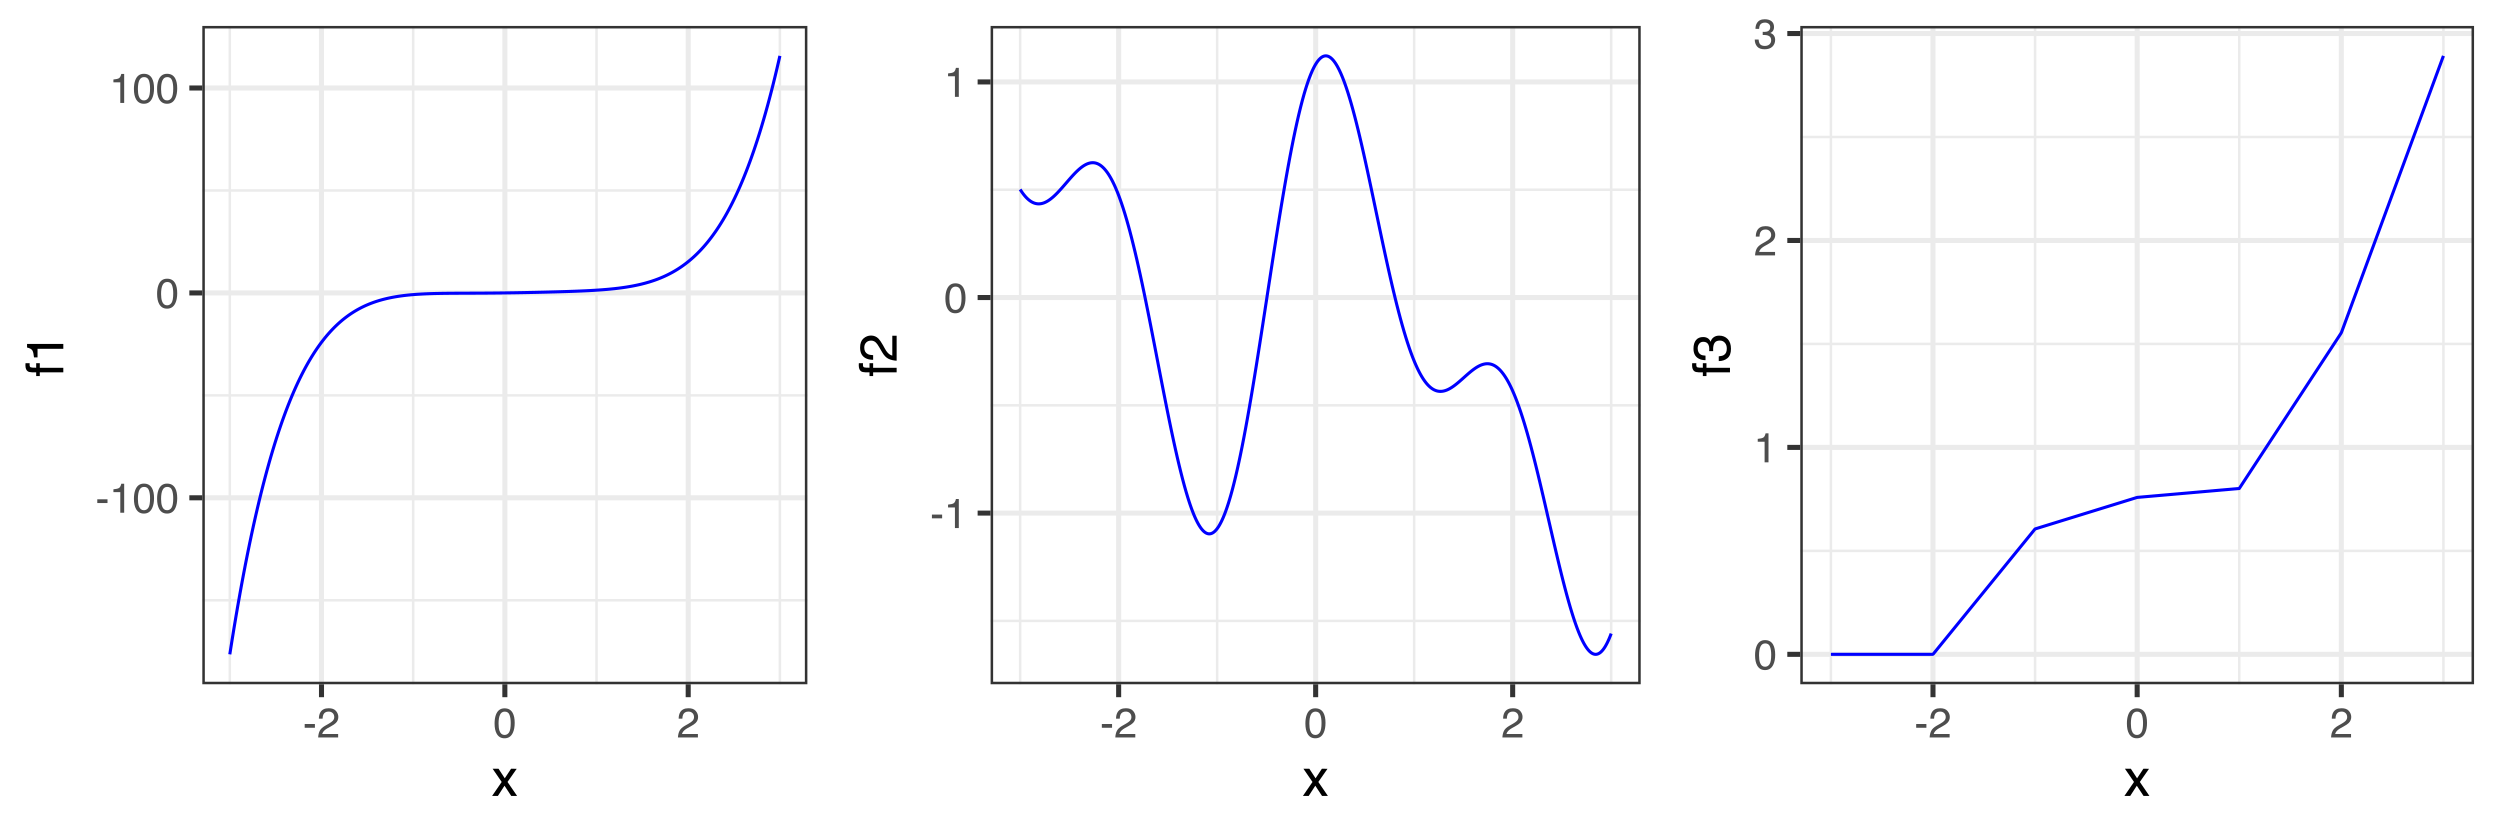 <?xml version="1.0" encoding="UTF-8"?>
<svg xmlns="http://www.w3.org/2000/svg" xmlns:xlink="http://www.w3.org/1999/xlink" width="864" height="288" viewBox="0 0 864 288">
<defs>
<g>
<g id="glyph-0-0">
<path d="M 0.594 -4.656 L 4.125 -4.656 L 4.125 -3.359 L 0.594 -3.359 Z M 0.594 -4.656 "/>
</g>
<g id="glyph-0-1">
<path d="M 1.375 -7.125 L 1.375 -8.109 C 2.289 -8.191 2.926 -8.336 3.281 -8.547 C 3.645 -8.754 3.914 -9.25 4.094 -10.031 L 5.094 -10.031 L 5.094 0 L 3.75 0 L 3.75 -7.125 Z M 1.375 -7.125 "/>
</g>
<g id="glyph-0-2">
<path d="M 3.891 -10.078 C 5.203 -10.078 6.145 -9.539 6.719 -8.469 C 7.176 -7.633 7.406 -6.492 7.406 -5.047 C 7.406 -3.68 7.195 -2.551 6.781 -1.656 C 6.195 -0.363 5.234 0.281 3.891 0.281 C 2.68 0.281 1.781 -0.242 1.188 -1.297 C 0.695 -2.172 0.453 -3.348 0.453 -4.828 C 0.453 -5.973 0.598 -6.957 0.891 -7.781 C 1.441 -9.312 2.441 -10.078 3.891 -10.078 Z M 3.891 -0.875 C 4.547 -0.875 5.066 -1.164 5.453 -1.75 C 5.836 -2.332 6.031 -3.414 6.031 -5 C 6.031 -6.145 5.891 -7.086 5.609 -7.828 C 5.328 -8.566 4.781 -8.938 3.969 -8.938 C 3.227 -8.938 2.688 -8.582 2.344 -7.875 C 2 -7.176 1.828 -6.145 1.828 -4.781 C 1.828 -3.758 1.938 -2.938 2.156 -2.312 C 2.488 -1.352 3.066 -0.875 3.891 -0.875 Z M 3.891 -0.875 "/>
</g>
<g id="glyph-0-3">
<path d="M 0.453 0 C 0.492 -0.863 0.672 -1.617 0.984 -2.266 C 1.297 -2.91 1.906 -3.492 2.812 -4.016 L 4.172 -4.797 C 4.773 -5.148 5.195 -5.453 5.438 -5.703 C 5.82 -6.086 6.016 -6.531 6.016 -7.031 C 6.016 -7.613 5.836 -8.078 5.484 -8.422 C 5.129 -8.773 4.66 -8.953 4.078 -8.953 C 3.211 -8.953 2.613 -8.625 2.281 -7.969 C 2.102 -7.613 2.004 -7.125 1.984 -6.5 L 0.703 -6.5 C 0.711 -7.375 0.875 -8.086 1.188 -8.641 C 1.727 -9.617 2.695 -10.109 4.094 -10.109 C 5.238 -10.109 6.078 -9.797 6.609 -9.172 C 7.148 -8.547 7.422 -7.852 7.422 -7.094 C 7.422 -6.281 7.133 -5.586 6.562 -5.016 C 6.238 -4.68 5.648 -4.281 4.797 -3.812 L 3.828 -3.281 C 3.367 -3.02 3.008 -2.773 2.75 -2.547 C 2.281 -2.141 1.984 -1.691 1.859 -1.203 L 7.359 -1.203 L 7.359 0 Z M 0.453 0 "/>
</g>
<g id="glyph-0-4">
<path d="M 3.75 0.281 C 2.551 0.281 1.68 -0.047 1.141 -0.703 C 0.609 -1.359 0.344 -2.156 0.344 -3.094 L 1.672 -3.094 C 1.723 -2.445 1.844 -1.973 2.031 -1.672 C 2.363 -1.141 2.957 -0.875 3.812 -0.875 C 4.477 -0.875 5.008 -1.051 5.406 -1.406 C 5.812 -1.77 6.016 -2.234 6.016 -2.797 C 6.016 -3.484 5.801 -3.961 5.375 -4.234 C 4.957 -4.516 4.367 -4.656 3.609 -4.656 C 3.523 -4.656 3.441 -4.656 3.359 -4.656 C 3.273 -4.656 3.188 -4.656 3.094 -4.656 L 3.094 -5.766 C 3.227 -5.754 3.336 -5.742 3.422 -5.734 C 3.516 -5.734 3.613 -5.734 3.719 -5.734 C 4.188 -5.734 4.57 -5.805 4.875 -5.953 C 5.414 -6.223 5.688 -6.691 5.688 -7.359 C 5.688 -7.867 5.504 -8.258 5.141 -8.531 C 4.785 -8.801 4.375 -8.938 3.906 -8.938 C 3.062 -8.938 2.477 -8.656 2.156 -8.094 C 1.977 -7.781 1.875 -7.336 1.844 -6.766 L 0.594 -6.766 C 0.594 -7.516 0.742 -8.156 1.047 -8.688 C 1.566 -9.625 2.473 -10.094 3.766 -10.094 C 4.797 -10.094 5.594 -9.863 6.156 -9.406 C 6.719 -8.945 7 -8.285 7 -7.422 C 7 -6.797 6.832 -6.289 6.5 -5.906 C 6.289 -5.664 6.023 -5.477 5.703 -5.344 C 6.234 -5.195 6.645 -4.914 6.938 -4.5 C 7.238 -4.094 7.391 -3.586 7.391 -2.984 C 7.391 -2.023 7.07 -1.238 6.438 -0.625 C 5.801 -0.02 4.906 0.281 3.75 0.281 Z M 3.75 0.281 "/>
</g>
<g id="glyph-1-0">
<path d="M 0.266 -9.406 L 2.312 -9.406 L 4.469 -6.094 L 6.656 -9.406 L 8.594 -9.375 L 5.422 -4.828 L 8.734 0 L 6.703 0 L 4.375 -3.531 L 2.094 0 L 0.094 0 L 3.406 -4.828 Z M 0.266 -9.406 "/>
</g>
<g id="glyph-2-0">
<path d="M -10.844 -1.562 C -11.5 -1.582 -11.977 -1.695 -12.281 -1.906 C -12.82 -2.27 -13.094 -2.977 -13.094 -4.031 C -13.094 -4.133 -13.086 -4.238 -13.078 -4.344 C -13.078 -4.445 -13.07 -4.566 -13.062 -4.703 L -11.625 -4.703 C -11.633 -4.535 -11.641 -4.414 -11.641 -4.344 C -11.641 -4.27 -11.641 -4.203 -11.641 -4.141 C -11.641 -3.66 -11.516 -3.375 -11.266 -3.281 C -11.023 -3.188 -10.395 -3.141 -9.375 -3.141 L -9.375 -4.703 L -8.125 -4.703 L -8.125 -3.125 L 0 -3.125 L 0 -1.562 L -8.125 -1.562 L -8.125 -0.25 L -9.375 -0.25 L -9.375 -1.562 Z M -10.844 -1.562 "/>
</g>
<g id="glyph-2-1">
<path d="M -8.906 -1.719 L -10.125 -1.719 C -10.238 -2.863 -10.426 -3.66 -10.688 -4.109 C -10.945 -4.566 -11.562 -4.906 -12.531 -5.125 L -12.531 -6.375 L 0 -6.375 L 0 -4.688 L -8.906 -4.688 Z M -8.906 -1.719 "/>
</g>
<g id="glyph-2-2">
<path d="M 0 -0.562 C -1.082 -0.625 -2.023 -0.848 -2.828 -1.234 C -3.629 -1.617 -4.359 -2.379 -5.016 -3.516 L -6 -5.203 C -6.438 -5.961 -6.812 -6.492 -7.125 -6.797 C -7.602 -7.273 -8.16 -7.516 -8.797 -7.516 C -9.523 -7.516 -10.102 -7.297 -10.531 -6.859 C -10.969 -6.422 -11.188 -5.832 -11.188 -5.094 C -11.188 -4.008 -10.773 -3.258 -9.953 -2.844 C -9.516 -2.625 -8.906 -2.504 -8.125 -2.484 L -8.125 -0.875 C -9.219 -0.883 -10.109 -1.086 -10.797 -1.484 C -12.016 -2.16 -12.625 -3.367 -12.625 -5.109 C -12.625 -6.547 -12.234 -7.598 -11.453 -8.266 C -10.68 -8.93 -9.816 -9.266 -8.859 -9.266 C -7.848 -9.266 -6.988 -8.91 -6.281 -8.203 C -5.863 -7.785 -5.359 -7.051 -4.766 -6 L -4.094 -4.797 C -3.781 -4.211 -3.477 -3.758 -3.188 -3.438 C -2.676 -2.852 -2.113 -2.484 -1.5 -2.328 L -1.5 -9.203 L 0 -9.203 Z M 0 -0.562 "/>
</g>
<g id="glyph-2-3">
<path d="M 0.344 -4.672 C 0.344 -3.18 -0.062 -2.102 -0.875 -1.438 C -1.695 -0.77 -2.695 -0.438 -3.875 -0.438 L -3.875 -2.078 C -3.051 -2.148 -2.457 -2.305 -2.094 -2.547 C -1.426 -2.953 -1.094 -3.691 -1.094 -4.766 C -1.094 -5.598 -1.316 -6.266 -1.766 -6.766 C -2.211 -7.273 -2.785 -7.531 -3.484 -7.531 C -4.359 -7.531 -4.969 -7.266 -5.312 -6.734 C -5.656 -6.203 -5.828 -5.461 -5.828 -4.516 C -5.828 -4.41 -5.82 -4.301 -5.812 -4.188 C -5.812 -4.082 -5.812 -3.977 -5.812 -3.875 L -7.203 -3.875 C -7.191 -4.031 -7.18 -4.164 -7.172 -4.281 C -7.16 -4.395 -7.156 -4.516 -7.156 -4.641 C -7.156 -5.234 -7.25 -5.719 -7.438 -6.094 C -7.77 -6.77 -8.359 -7.109 -9.203 -7.109 C -9.828 -7.109 -10.305 -6.883 -10.641 -6.438 C -10.984 -5.988 -11.156 -5.469 -11.156 -4.875 C -11.156 -3.82 -10.805 -3.094 -10.109 -2.688 C -9.723 -2.469 -9.172 -2.344 -8.453 -2.312 L -8.453 -0.75 C -9.391 -0.75 -10.188 -0.938 -10.844 -1.312 C -12.02 -1.957 -12.609 -3.094 -12.609 -4.719 C -12.609 -6 -12.32 -6.988 -11.75 -7.688 C -11.176 -8.395 -10.348 -8.75 -9.266 -8.75 C -8.492 -8.75 -7.867 -8.539 -7.391 -8.125 C -7.086 -7.863 -6.852 -7.531 -6.688 -7.125 C -6.5 -7.781 -6.145 -8.297 -5.625 -8.672 C -5.113 -9.047 -4.484 -9.234 -3.734 -9.234 C -2.523 -9.234 -1.539 -8.836 -0.781 -8.047 C -0.031 -7.254 0.344 -6.129 0.344 -4.672 Z M 0.344 -4.672 "/>
</g>
</g>
<clipPath id="clip-0">
<path clip-rule="nonzero" d="M 0 0 L 288 0 L 288 288 L 0 288 Z M 0 0 "/>
</clipPath>
<clipPath id="clip-1">
<path clip-rule="nonzero" d="M 69.918 8.965 L 279.031 8.965 L 279.031 236.477 L 69.918 236.477 Z M 69.918 8.965 "/>
</clipPath>
<clipPath id="clip-2">
<path clip-rule="nonzero" d="M 69.918 207 L 279.031 207 L 279.031 208 L 69.918 208 Z M 69.918 207 "/>
</clipPath>
<clipPath id="clip-3">
<path clip-rule="nonzero" d="M 69.918 136 L 279.031 136 L 279.031 138 L 69.918 138 Z M 69.918 136 "/>
</clipPath>
<clipPath id="clip-4">
<path clip-rule="nonzero" d="M 69.918 65 L 279.031 65 L 279.031 67 L 69.918 67 Z M 69.918 65 "/>
</clipPath>
<clipPath id="clip-5">
<path clip-rule="nonzero" d="M 78 8.965 L 80 8.965 L 80 236.477 L 78 236.477 Z M 78 8.965 "/>
</clipPath>
<clipPath id="clip-6">
<path clip-rule="nonzero" d="M 142 8.965 L 144 8.965 L 144 236.477 L 142 236.477 Z M 142 8.965 "/>
</clipPath>
<clipPath id="clip-7">
<path clip-rule="nonzero" d="M 205 8.965 L 207 8.965 L 207 236.477 L 205 236.477 Z M 205 8.965 "/>
</clipPath>
<clipPath id="clip-8">
<path clip-rule="nonzero" d="M 269 8.965 L 270 8.965 L 270 236.477 L 269 236.477 Z M 269 8.965 "/>
</clipPath>
<clipPath id="clip-9">
<path clip-rule="nonzero" d="M 69.918 171 L 279.031 171 L 279.031 173 L 69.918 173 Z M 69.918 171 "/>
</clipPath>
<clipPath id="clip-10">
<path clip-rule="nonzero" d="M 69.918 100 L 279.031 100 L 279.031 103 L 69.918 103 Z M 69.918 100 "/>
</clipPath>
<clipPath id="clip-11">
<path clip-rule="nonzero" d="M 69.918 29 L 279.031 29 L 279.031 32 L 69.918 32 Z M 69.918 29 "/>
</clipPath>
<clipPath id="clip-12">
<path clip-rule="nonzero" d="M 110 8.965 L 112 8.965 L 112 236.477 L 110 236.477 Z M 110 8.965 "/>
</clipPath>
<clipPath id="clip-13">
<path clip-rule="nonzero" d="M 173 8.965 L 176 8.965 L 176 236.477 L 173 236.477 Z M 173 8.965 "/>
</clipPath>
<clipPath id="clip-14">
<path clip-rule="nonzero" d="M 236 8.965 L 239 8.965 L 239 236.477 L 236 236.477 Z M 236 8.965 "/>
</clipPath>
<clipPath id="clip-15">
<path clip-rule="nonzero" d="M 69.918 8.965 L 279.031 8.965 L 279.031 236.477 L 69.918 236.477 Z M 69.918 8.965 "/>
</clipPath>
<clipPath id="clip-16">
<path clip-rule="nonzero" d="M 288 0 L 576 0 L 576 288 L 288 288 Z M 288 0 "/>
</clipPath>
<clipPath id="clip-17">
<path clip-rule="nonzero" d="M 342.352 8.965 L 567.035 8.965 L 567.035 236.477 L 342.352 236.477 Z M 342.352 8.965 "/>
</clipPath>
<clipPath id="clip-18">
<path clip-rule="nonzero" d="M 342.352 214 L 567.035 214 L 567.035 216 L 342.352 216 Z M 342.352 214 "/>
</clipPath>
<clipPath id="clip-19">
<path clip-rule="nonzero" d="M 342.352 139 L 567.035 139 L 567.035 141 L 342.352 141 Z M 342.352 139 "/>
</clipPath>
<clipPath id="clip-20">
<path clip-rule="nonzero" d="M 342.352 65 L 567.035 65 L 567.035 67 L 342.352 67 Z M 342.352 65 "/>
</clipPath>
<clipPath id="clip-21">
<path clip-rule="nonzero" d="M 352 8.965 L 353 8.965 L 353 236.477 L 352 236.477 Z M 352 8.965 "/>
</clipPath>
<clipPath id="clip-22">
<path clip-rule="nonzero" d="M 420 8.965 L 422 8.965 L 422 236.477 L 420 236.477 Z M 420 8.965 "/>
</clipPath>
<clipPath id="clip-23">
<path clip-rule="nonzero" d="M 488 8.965 L 490 8.965 L 490 236.477 L 488 236.477 Z M 488 8.965 "/>
</clipPath>
<clipPath id="clip-24">
<path clip-rule="nonzero" d="M 556 8.965 L 558 8.965 L 558 236.477 L 556 236.477 Z M 556 8.965 "/>
</clipPath>
<clipPath id="clip-25">
<path clip-rule="nonzero" d="M 342.352 176 L 567.035 176 L 567.035 179 L 342.352 179 Z M 342.352 176 "/>
</clipPath>
<clipPath id="clip-26">
<path clip-rule="nonzero" d="M 342.352 101 L 567.035 101 L 567.035 104 L 342.352 104 Z M 342.352 101 "/>
</clipPath>
<clipPath id="clip-27">
<path clip-rule="nonzero" d="M 342.352 27 L 567.035 27 L 567.035 30 L 342.352 30 Z M 342.352 27 "/>
</clipPath>
<clipPath id="clip-28">
<path clip-rule="nonzero" d="M 385 8.965 L 388 8.965 L 388 236.477 L 385 236.477 Z M 385 8.965 "/>
</clipPath>
<clipPath id="clip-29">
<path clip-rule="nonzero" d="M 453 8.965 L 456 8.965 L 456 236.477 L 453 236.477 Z M 453 8.965 "/>
</clipPath>
<clipPath id="clip-30">
<path clip-rule="nonzero" d="M 521 8.965 L 524 8.965 L 524 236.477 L 521 236.477 Z M 521 8.965 "/>
</clipPath>
<clipPath id="clip-31">
<path clip-rule="nonzero" d="M 342.352 8.965 L 567.035 8.965 L 567.035 236.477 L 342.352 236.477 Z M 342.352 8.965 "/>
</clipPath>
<clipPath id="clip-32">
<path clip-rule="nonzero" d="M 576 0 L 864 0 L 864 288 L 576 288 Z M 576 0 "/>
</clipPath>
<clipPath id="clip-33">
<path clip-rule="nonzero" d="M 622.176 8.965 L 855.035 8.965 L 855.035 236.477 L 622.176 236.477 Z M 622.176 8.965 "/>
</clipPath>
<clipPath id="clip-34">
<path clip-rule="nonzero" d="M 622.176 189 L 855.035 189 L 855.035 191 L 622.176 191 Z M 622.176 189 "/>
</clipPath>
<clipPath id="clip-35">
<path clip-rule="nonzero" d="M 622.176 118 L 855.035 118 L 855.035 120 L 622.176 120 Z M 622.176 118 "/>
</clipPath>
<clipPath id="clip-36">
<path clip-rule="nonzero" d="M 622.176 46 L 855.035 46 L 855.035 48 L 622.176 48 Z M 622.176 46 "/>
</clipPath>
<clipPath id="clip-37">
<path clip-rule="nonzero" d="M 632 8.965 L 634 8.965 L 634 236.477 L 632 236.477 Z M 632 8.965 "/>
</clipPath>
<clipPath id="clip-38">
<path clip-rule="nonzero" d="M 702 8.965 L 704 8.965 L 704 236.477 L 702 236.477 Z M 702 8.965 "/>
</clipPath>
<clipPath id="clip-39">
<path clip-rule="nonzero" d="M 773 8.965 L 775 8.965 L 775 236.477 L 773 236.477 Z M 773 8.965 "/>
</clipPath>
<clipPath id="clip-40">
<path clip-rule="nonzero" d="M 844 8.965 L 845 8.965 L 845 236.477 L 844 236.477 Z M 844 8.965 "/>
</clipPath>
<clipPath id="clip-41">
<path clip-rule="nonzero" d="M 622.176 225 L 855.035 225 L 855.035 228 L 622.176 228 Z M 622.176 225 "/>
</clipPath>
<clipPath id="clip-42">
<path clip-rule="nonzero" d="M 622.176 153 L 855.035 153 L 855.035 156 L 622.176 156 Z M 622.176 153 "/>
</clipPath>
<clipPath id="clip-43">
<path clip-rule="nonzero" d="M 622.176 82 L 855.035 82 L 855.035 84 L 622.176 84 Z M 622.176 82 "/>
</clipPath>
<clipPath id="clip-44">
<path clip-rule="nonzero" d="M 622.176 10 L 855.035 10 L 855.035 13 L 622.176 13 Z M 622.176 10 "/>
</clipPath>
<clipPath id="clip-45">
<path clip-rule="nonzero" d="M 667 8.965 L 669 8.965 L 669 236.477 L 667 236.477 Z M 667 8.965 "/>
</clipPath>
<clipPath id="clip-46">
<path clip-rule="nonzero" d="M 737 8.965 L 740 8.965 L 740 236.477 L 737 236.477 Z M 737 8.965 "/>
</clipPath>
<clipPath id="clip-47">
<path clip-rule="nonzero" d="M 808 8.965 L 811 8.965 L 811 236.477 L 808 236.477 Z M 808 8.965 "/>
</clipPath>
<clipPath id="clip-48">
<path clip-rule="nonzero" d="M 622.176 8.965 L 855.035 8.965 L 855.035 236.477 L 622.176 236.477 Z M 622.176 8.965 "/>
</clipPath>
</defs>
<rect x="-86.4" y="-28.8" width="1036.8" height="345.6" fill="rgb(100%, 100%, 100%)" fill-opacity="1"/>
<path fill-rule="nonzero" fill="rgb(100%, 100%, 100%)" fill-opacity="1" d="M 0 288 L 288 288 L 288 0 L 0 0 Z M 0 288 "/>
<g clip-path="url(#clip-0)">
<path fill="none" stroke-width="1.746" stroke-linecap="round" stroke-linejoin="round" stroke="rgb(100%, 100%, 100%)" stroke-opacity="1" stroke-miterlimit="10" d="M 0 288 L 288 288 L 288 0 L 0 0 Z M 0 288 "/>
</g>
<g clip-path="url(#clip-1)">
<path fill-rule="nonzero" fill="rgb(100%, 100%, 100%)" fill-opacity="1" d="M 69.918 236.477 L 279.031 236.477 L 279.031 8.965 L 69.918 8.965 Z M 69.918 236.477 "/>
</g>
<g clip-path="url(#clip-2)">
<path fill="none" stroke-width="0.873" stroke-linecap="butt" stroke-linejoin="round" stroke="rgb(92.157%, 92.157%, 92.157%)" stroke-opacity="1" stroke-miterlimit="10" d="M 69.918 207.453 L 279.035 207.453 "/>
</g>
<g clip-path="url(#clip-3)">
<path fill="none" stroke-width="0.873" stroke-linecap="butt" stroke-linejoin="round" stroke="rgb(92.157%, 92.157%, 92.157%)" stroke-opacity="1" stroke-miterlimit="10" d="M 69.918 136.637 L 279.035 136.637 "/>
</g>
<g clip-path="url(#clip-4)">
<path fill="none" stroke-width="0.873" stroke-linecap="butt" stroke-linejoin="round" stroke="rgb(92.157%, 92.157%, 92.157%)" stroke-opacity="1" stroke-miterlimit="10" d="M 69.918 65.824 L 279.035 65.824 "/>
</g>
<g clip-path="url(#clip-5)">
<path fill="none" stroke-width="0.873" stroke-linecap="butt" stroke-linejoin="round" stroke="rgb(92.157%, 92.157%, 92.157%)" stroke-opacity="1" stroke-miterlimit="10" d="M 79.422 236.477 L 79.422 8.965 "/>
</g>
<g clip-path="url(#clip-6)">
<path fill="none" stroke-width="0.873" stroke-linecap="butt" stroke-linejoin="round" stroke="rgb(92.157%, 92.157%, 92.157%)" stroke-opacity="1" stroke-miterlimit="10" d="M 142.793 236.477 L 142.793 8.965 "/>
</g>
<g clip-path="url(#clip-7)">
<path fill="none" stroke-width="0.873" stroke-linecap="butt" stroke-linejoin="round" stroke="rgb(92.157%, 92.157%, 92.157%)" stroke-opacity="1" stroke-miterlimit="10" d="M 206.16 236.477 L 206.16 8.965 "/>
</g>
<g clip-path="url(#clip-8)">
<path fill="none" stroke-width="0.873" stroke-linecap="butt" stroke-linejoin="round" stroke="rgb(92.157%, 92.157%, 92.157%)" stroke-opacity="1" stroke-miterlimit="10" d="M 269.527 236.477 L 269.527 8.965 "/>
</g>
<g clip-path="url(#clip-9)">
<path fill="none" stroke-width="1.746" stroke-linecap="butt" stroke-linejoin="round" stroke="rgb(92.157%, 92.157%, 92.157%)" stroke-opacity="1" stroke-miterlimit="10" d="M 69.918 172.047 L 279.035 172.047 "/>
</g>
<g clip-path="url(#clip-10)">
<path fill="none" stroke-width="1.746" stroke-linecap="butt" stroke-linejoin="round" stroke="rgb(92.157%, 92.157%, 92.157%)" stroke-opacity="1" stroke-miterlimit="10" d="M 69.918 101.23 L 279.035 101.23 "/>
</g>
<g clip-path="url(#clip-11)">
<path fill="none" stroke-width="1.746" stroke-linecap="butt" stroke-linejoin="round" stroke="rgb(92.157%, 92.157%, 92.157%)" stroke-opacity="1" stroke-miterlimit="10" d="M 69.918 30.418 L 279.035 30.418 "/>
</g>
<g clip-path="url(#clip-12)">
<path fill="none" stroke-width="1.746" stroke-linecap="butt" stroke-linejoin="round" stroke="rgb(92.157%, 92.157%, 92.157%)" stroke-opacity="1" stroke-miterlimit="10" d="M 111.109 236.477 L 111.109 8.965 "/>
</g>
<g clip-path="url(#clip-13)">
<path fill="none" stroke-width="1.746" stroke-linecap="butt" stroke-linejoin="round" stroke="rgb(92.157%, 92.157%, 92.157%)" stroke-opacity="1" stroke-miterlimit="10" d="M 174.477 236.477 L 174.477 8.965 "/>
</g>
<g clip-path="url(#clip-14)">
<path fill="none" stroke-width="1.746" stroke-linecap="butt" stroke-linejoin="round" stroke="rgb(92.157%, 92.157%, 92.157%)" stroke-opacity="1" stroke-miterlimit="10" d="M 237.844 236.477 L 237.844 8.965 "/>
</g>
<path fill="none" stroke-width="1.067" stroke-linecap="butt" stroke-linejoin="round" stroke="rgb(0%, 0%, 100%)" stroke-opacity="1" stroke-miterlimit="10" d="M 79.422 226.137 L 79.613 224.918 L 79.805 223.707 L 79.996 222.508 L 80.184 221.316 L 80.375 220.137 L 80.566 218.961 L 80.754 217.801 L 80.945 216.645 L 81.137 215.5 L 81.328 214.367 L 81.516 213.238 L 81.707 212.121 L 81.898 211.012 L 82.086 209.91 L 82.277 208.82 L 82.469 207.738 L 82.66 206.664 L 82.848 205.598 L 83.039 204.543 L 83.23 203.492 L 83.418 202.453 L 83.609 201.422 L 83.801 200.398 L 83.992 199.383 L 84.18 198.379 L 84.371 197.379 L 84.562 196.387 L 84.75 195.406 L 84.941 194.434 L 85.133 193.465 L 85.324 192.508 L 85.512 191.559 L 85.703 190.617 L 85.895 189.684 L 86.086 188.754 L 86.273 187.836 L 86.465 186.926 L 86.656 186.02 L 86.844 185.125 L 87.035 184.238 L 87.227 183.355 L 87.418 182.48 L 87.605 181.617 L 87.797 180.758 L 87.988 179.906 L 88.176 179.062 L 88.367 178.223 L 88.559 177.395 L 88.75 176.57 L 88.938 175.754 L 89.129 174.945 L 89.32 174.145 L 89.508 173.352 L 89.699 172.562 L 89.891 171.781 L 90.082 171.008 L 90.27 170.238 L 90.461 169.477 L 90.652 168.723 L 90.84 167.977 L 91.031 167.234 L 91.223 166.5 L 91.414 165.773 L 91.602 165.051 L 91.793 164.336 L 91.984 163.629 L 92.172 162.926 L 92.363 162.23 L 92.555 161.539 L 92.746 160.855 L 92.934 160.18 L 93.125 159.508 L 93.316 158.84 L 93.504 158.184 L 93.695 157.527 L 94.078 156.238 L 94.266 155.605 L 94.457 154.977 L 94.648 154.352 L 94.836 153.734 L 95.027 153.121 L 95.219 152.512 L 95.41 151.914 L 95.598 151.316 L 95.789 150.727 L 95.98 150.141 L 96.168 149.562 L 96.359 148.988 L 96.551 148.422 L 96.742 147.859 L 96.93 147.301 L 97.121 146.75 L 97.312 146.203 L 97.5 145.66 L 97.691 145.125 L 97.883 144.594 L 98.074 144.066 L 98.262 143.547 L 98.453 143.031 L 98.645 142.52 L 98.832 142.012 L 99.023 141.512 L 99.215 141.016 L 99.406 140.523 L 99.594 140.035 L 99.785 139.555 L 99.977 139.078 L 100.164 138.605 L 100.355 138.137 L 100.738 137.215 L 100.926 136.762 L 101.117 136.312 L 101.309 135.867 L 101.496 135.43 L 101.688 134.992 L 102.07 134.133 L 102.258 133.711 L 102.449 133.293 L 102.641 132.879 L 102.828 132.469 L 103.02 132.062 L 103.211 131.66 L 103.402 131.262 L 103.59 130.871 L 103.781 130.48 L 103.973 130.098 L 104.16 129.715 L 104.543 128.965 L 104.734 128.598 L 104.922 128.23 L 105.113 127.867 L 105.305 127.512 L 105.492 127.156 L 105.875 126.461 L 106.066 126.117 L 106.254 125.781 L 106.445 125.445 L 106.637 125.113 L 106.824 124.785 L 107.016 124.461 L 107.207 124.141 L 107.398 123.824 L 107.586 123.508 L 107.969 122.891 L 108.16 122.59 L 108.348 122.289 L 108.539 121.992 L 108.73 121.699 L 108.918 121.41 L 109.109 121.121 L 109.301 120.836 L 109.492 120.559 L 109.68 120.281 L 110.062 119.734 L 110.25 119.469 L 110.441 119.203 L 110.633 118.941 L 110.824 118.684 L 111.012 118.426 L 111.203 118.172 L 111.395 117.926 L 111.582 117.676 L 111.965 117.191 L 112.156 116.953 L 112.344 116.719 L 112.535 116.484 L 112.727 116.258 L 112.914 116.027 L 113.297 115.582 L 113.488 115.363 L 113.676 115.148 L 113.867 114.934 L 114.059 114.723 L 114.246 114.516 L 114.438 114.309 L 114.82 113.902 L 115.008 113.707 L 115.391 113.316 L 115.578 113.125 L 115.961 112.75 L 116.152 112.566 L 116.34 112.387 L 116.723 112.027 L 116.91 111.855 L 117.293 111.512 L 117.484 111.344 L 117.672 111.176 L 117.863 111.016 L 118.055 110.852 L 118.242 110.691 L 118.625 110.379 L 118.816 110.227 L 119.004 110.078 L 119.195 109.926 L 119.387 109.781 L 119.574 109.637 L 119.766 109.492 L 120.148 109.211 L 120.336 109.074 L 120.527 108.938 L 120.719 108.805 L 120.906 108.672 L 121.289 108.414 L 121.48 108.289 L 121.668 108.164 L 122.051 107.922 L 122.238 107.801 L 122.621 107.566 L 122.812 107.453 L 123 107.34 L 123.383 107.121 L 123.57 107.012 L 123.953 106.801 L 124.145 106.699 L 124.332 106.598 L 124.523 106.496 L 124.715 106.398 L 124.902 106.301 L 125.094 106.203 L 125.285 106.109 L 125.477 106.02 L 125.664 105.926 L 126.047 105.746 L 126.234 105.66 L 126.617 105.488 L 126.809 105.406 L 126.996 105.324 L 127.188 105.246 L 127.379 105.164 L 127.566 105.086 L 127.758 105.012 L 127.949 104.934 L 128.141 104.859 L 128.328 104.789 L 128.52 104.715 L 128.711 104.645 L 128.898 104.574 L 129.09 104.508 L 129.281 104.438 L 129.473 104.371 L 129.66 104.309 L 129.852 104.242 L 130.234 104.117 L 130.422 104.059 L 130.805 103.941 L 130.992 103.883 L 131.184 103.824 L 131.566 103.715 L 131.754 103.66 L 131.945 103.609 L 132.137 103.555 L 132.324 103.504 L 132.516 103.453 L 132.898 103.359 L 133.086 103.309 L 133.277 103.266 L 133.469 103.219 L 133.656 103.172 L 134.23 103.043 L 134.418 103.004 L 134.609 102.961 L 134.801 102.922 L 134.988 102.883 L 135.371 102.805 L 135.562 102.77 L 135.75 102.734 L 136.133 102.664 L 136.32 102.629 L 136.512 102.594 L 136.895 102.531 L 137.082 102.5 L 137.465 102.438 L 137.652 102.41 L 137.844 102.379 L 138.227 102.324 L 138.414 102.297 L 138.797 102.242 L 138.984 102.219 L 139.176 102.195 L 139.367 102.168 L 139.559 102.145 L 139.746 102.121 L 139.938 102.102 L 140.129 102.078 L 140.316 102.055 L 140.699 102.016 L 140.891 101.992 L 141.078 101.973 L 141.27 101.953 L 141.461 101.938 L 141.648 101.918 L 141.84 101.898 L 142.031 101.883 L 142.223 101.863 L 142.41 101.848 L 142.793 101.816 L 142.98 101.801 L 143.363 101.77 L 143.555 101.758 L 143.742 101.742 L 143.934 101.73 L 144.125 101.715 L 144.312 101.703 L 144.887 101.668 L 145.074 101.656 L 145.457 101.633 L 145.645 101.621 L 145.836 101.613 L 146.027 101.602 L 146.219 101.594 L 146.406 101.582 L 146.598 101.574 L 146.789 101.562 L 146.977 101.555 L 147.551 101.531 L 147.738 101.523 L 148.121 101.508 L 148.309 101.5 L 148.5 101.496 L 148.883 101.48 L 149.07 101.477 L 149.262 101.469 L 149.453 101.465 L 149.641 101.457 L 150.023 101.449 L 150.215 101.441 L 150.402 101.438 L 150.785 101.43 L 150.973 101.426 L 151.547 101.414 L 151.734 101.41 L 152.309 101.398 L 152.496 101.395 L 152.879 101.387 L 153.066 101.387 L 153.449 101.379 L 153.641 101.379 L 153.828 101.375 L 154.02 101.371 L 154.211 101.371 L 154.398 101.367 L 154.59 101.367 L 154.781 101.363 L 154.973 101.363 L 155.16 101.359 L 155.352 101.359 L 155.543 101.355 L 155.922 101.355 L 156.113 101.352 L 156.305 101.352 L 156.492 101.348 L 156.875 101.348 L 157.062 101.344 L 157.637 101.344 L 157.824 101.34 L 158.395 101.34 L 158.586 101.336 L 159.156 101.336 L 159.348 101.332 L 160.109 101.332 L 160.301 101.328 L 161.25 101.328 L 161.441 101.324 L 162.203 101.324 L 162.391 101.32 L 163.344 101.32 L 163.535 101.316 L 164.297 101.316 L 164.484 101.312 L 165.246 101.312 L 165.438 101.309 L 166.008 101.309 L 166.199 101.305 L 166.77 101.305 L 166.961 101.301 L 167.34 101.301 L 167.531 101.297 L 167.91 101.297 L 168.102 101.293 L 168.48 101.293 L 168.672 101.289 L 169.051 101.289 L 169.242 101.285 L 169.434 101.285 L 169.625 101.281 L 170.004 101.281 L 170.195 101.277 L 170.383 101.277 L 170.574 101.273 L 170.766 101.273 L 170.957 101.27 L 171.145 101.27 L 171.336 101.266 L 171.527 101.266 L 171.715 101.262 L 171.906 101.262 L 172.098 101.258 L 172.289 101.258 L 172.477 101.254 L 172.668 101.254 L 172.859 101.25 L 173.047 101.25 L 173.238 101.246 L 173.43 101.246 L 173.621 101.242 L 173.809 101.238 L 174 101.238 L 174.191 101.234 L 174.383 101.234 L 174.57 101.23 L 174.762 101.227 L 174.953 101.227 L 175.141 101.223 L 175.332 101.219 L 175.523 101.219 L 175.715 101.215 L 175.902 101.211 L 176.094 101.207 L 176.285 101.207 L 176.473 101.203 L 176.664 101.199 L 176.855 101.199 L 177.047 101.195 L 177.234 101.191 L 177.617 101.184 L 177.805 101.184 L 178.379 101.172 L 178.566 101.168 L 178.758 101.168 L 178.949 101.164 L 179.137 101.16 L 179.711 101.148 L 179.898 101.145 L 180.09 101.145 L 180.281 101.141 L 180.469 101.137 L 181.043 101.125 L 181.23 101.121 L 181.613 101.113 L 181.801 101.109 L 182.375 101.098 L 182.562 101.094 L 182.945 101.086 L 183.133 101.082 L 183.707 101.07 L 183.895 101.066 L 184.277 101.059 L 184.465 101.055 L 185.039 101.043 L 185.227 101.039 L 185.609 101.031 L 185.797 101.023 L 186.371 101.012 L 186.559 101.008 L 186.941 101 L 187.129 100.996 L 187.32 100.988 L 187.703 100.98 L 187.891 100.977 L 188.082 100.973 L 188.273 100.965 L 188.461 100.961 L 189.035 100.949 L 189.223 100.941 L 189.605 100.934 L 189.793 100.93 L 189.984 100.922 L 190.367 100.914 L 190.555 100.91 L 190.746 100.902 L 190.938 100.898 L 191.125 100.895 L 191.316 100.887 L 191.699 100.879 L 191.887 100.871 L 192.27 100.863 L 192.457 100.855 L 192.648 100.852 L 192.84 100.844 L 193.031 100.84 L 193.219 100.836 L 193.41 100.828 L 193.602 100.824 L 193.789 100.816 L 193.98 100.812 L 194.172 100.805 L 194.363 100.801 L 194.551 100.793 L 194.742 100.789 L 194.934 100.781 L 195.121 100.777 L 195.312 100.77 L 195.504 100.766 L 195.695 100.758 L 195.883 100.754 L 196.266 100.738 L 196.457 100.734 L 196.645 100.727 L 196.836 100.719 L 197.027 100.715 L 197.215 100.707 L 197.406 100.699 L 197.598 100.695 L 197.789 100.688 L 197.977 100.68 L 198.359 100.664 L 198.547 100.66 L 199.121 100.637 L 199.309 100.629 L 199.691 100.613 L 199.879 100.605 L 200.453 100.582 L 200.641 100.574 L 201.023 100.559 L 201.211 100.551 L 201.402 100.539 L 201.785 100.523 L 201.973 100.516 L 202.164 100.504 L 202.355 100.496 L 202.543 100.488 L 202.734 100.477 L 202.926 100.469 L 203.117 100.457 L 203.305 100.449 L 203.496 100.438 L 203.688 100.43 L 203.875 100.418 L 204.066 100.41 L 204.449 100.387 L 204.637 100.375 L 204.828 100.367 L 205.02 100.355 L 205.207 100.344 L 205.781 100.309 L 205.969 100.297 L 206.16 100.285 L 206.352 100.27 L 206.539 100.258 L 206.922 100.234 L 207.113 100.219 L 207.301 100.207 L 207.492 100.191 L 207.684 100.18 L 207.871 100.164 L 208.062 100.152 L 208.445 100.121 L 208.633 100.105 L 209.016 100.074 L 209.203 100.059 L 209.777 100.012 L 209.965 99.996 L 210.156 99.977 L 210.348 99.961 L 210.535 99.941 L 210.727 99.926 L 211.109 99.887 L 211.297 99.867 L 211.68 99.828 L 211.867 99.809 L 212.441 99.75 L 212.629 99.727 L 212.82 99.707 L 213.012 99.684 L 213.199 99.66 L 213.391 99.641 L 213.773 99.594 L 213.961 99.57 L 214.152 99.543 L 214.344 99.52 L 214.531 99.496 L 214.723 99.469 L 214.914 99.445 L 215.105 99.418 L 215.293 99.391 L 215.676 99.336 L 215.863 99.309 L 216.055 99.281 L 216.246 99.25 L 216.438 99.223 L 216.625 99.191 L 217.008 99.129 L 217.195 99.098 L 217.578 99.035 L 217.77 99 L 217.957 98.965 L 218.148 98.934 L 218.531 98.863 L 218.719 98.828 L 218.91 98.789 L 219.102 98.754 L 219.289 98.715 L 219.863 98.598 L 220.051 98.559 L 220.242 98.516 L 220.434 98.477 L 220.621 98.434 L 221.195 98.305 L 221.383 98.258 L 221.574 98.215 L 221.766 98.168 L 221.953 98.121 L 222.145 98.07 L 222.336 98.023 L 222.527 97.973 L 222.715 97.926 L 222.906 97.875 L 223.098 97.82 L 223.285 97.77 L 223.859 97.605 L 224.047 97.551 L 224.238 97.496 L 224.43 97.438 L 224.617 97.379 L 224.809 97.32 L 225 97.258 L 225.191 97.199 L 225.379 97.137 L 225.57 97.074 L 225.762 97.008 L 225.949 96.945 L 226.523 96.746 L 226.711 96.676 L 227.094 96.535 L 227.281 96.465 L 227.855 96.242 L 228.043 96.164 L 228.234 96.09 L 228.426 96.008 L 228.613 95.93 L 229.188 95.684 L 229.375 95.602 L 229.758 95.43 L 229.945 95.34 L 230.52 95.07 L 230.707 94.977 L 231.09 94.789 L 231.277 94.691 L 231.469 94.594 L 231.852 94.391 L 232.039 94.289 L 232.23 94.188 L 232.422 94.082 L 232.609 93.973 L 232.801 93.867 L 232.992 93.758 L 233.184 93.645 L 233.371 93.535 L 233.562 93.418 L 233.754 93.305 L 233.941 93.188 L 234.133 93.07 L 234.516 92.828 L 234.703 92.703 L 235.086 92.453 L 235.273 92.324 L 235.465 92.195 L 235.848 91.93 L 236.035 91.793 L 236.418 91.52 L 236.605 91.379 L 237.18 90.945 L 237.367 90.797 L 237.559 90.648 L 237.75 90.496 L 237.938 90.344 L 238.32 90.031 L 238.512 89.871 L 238.699 89.711 L 239.082 89.383 L 239.27 89.215 L 239.461 89.043 L 239.652 88.875 L 239.844 88.699 L 240.031 88.523 L 240.223 88.348 L 240.414 88.164 L 240.605 87.984 L 240.793 87.801 L 240.984 87.613 L 241.176 87.422 L 241.363 87.23 L 241.555 87.039 L 241.746 86.844 L 241.938 86.645 L 242.125 86.445 L 242.316 86.242 L 242.508 86.035 L 242.695 85.828 L 243.078 85.406 L 243.27 85.191 L 243.457 84.973 L 243.648 84.754 L 243.84 84.531 L 244.027 84.305 L 244.219 84.078 L 244.41 83.848 L 244.602 83.613 L 244.789 83.379 L 244.98 83.141 L 245.172 82.898 L 245.359 82.652 L 245.551 82.406 L 245.934 81.906 L 246.121 81.648 L 246.312 81.391 L 246.504 81.129 L 246.691 80.867 L 247.266 80.059 L 247.453 79.781 L 247.645 79.504 L 247.836 79.219 L 248.023 78.934 L 248.215 78.648 L 248.598 78.062 L 248.785 77.762 L 249.168 77.16 L 249.355 76.852 L 249.738 76.227 L 249.93 75.91 L 250.117 75.586 L 250.5 74.938 L 250.688 74.605 L 251.07 73.934 L 251.262 73.59 L 251.449 73.246 L 251.832 72.543 L 252.02 72.188 L 252.211 71.828 L 252.402 71.465 L 252.594 71.098 L 252.781 70.727 L 252.973 70.352 L 253.164 69.973 L 253.352 69.59 L 253.543 69.203 L 253.734 68.812 L 253.926 68.418 L 254.113 68.016 L 254.305 67.613 L 254.496 67.207 L 254.684 66.797 L 254.875 66.383 L 255.066 65.965 L 255.258 65.539 L 255.445 65.113 L 255.828 64.246 L 256.016 63.805 L 256.207 63.359 L 256.398 62.91 L 256.59 62.457 L 256.777 62 L 256.969 61.539 L 257.16 61.07 L 257.348 60.598 L 257.539 60.121 L 257.73 59.641 L 257.922 59.156 L 258.109 58.668 L 258.301 58.172 L 258.492 57.672 L 258.68 57.168 L 258.871 56.66 L 259.062 56.145 L 259.254 55.625 L 259.441 55.102 L 259.633 54.574 L 259.824 54.039 L 260.012 53.5 L 260.203 52.957 L 260.395 52.41 L 260.586 51.855 L 260.773 51.297 L 260.965 50.73 L 261.156 50.16 L 261.344 49.586 L 261.535 49.008 L 261.727 48.422 L 261.918 47.828 L 262.105 47.234 L 262.297 46.633 L 262.488 46.023 L 262.68 45.41 L 262.867 44.793 L 263.059 44.168 L 263.25 43.539 L 263.438 42.902 L 263.629 42.262 L 263.82 41.613 L 264.012 40.961 L 264.199 40.301 L 264.391 39.637 L 264.582 38.969 L 264.77 38.289 L 264.961 37.609 L 265.152 36.918 L 265.344 36.223 L 265.531 35.523 L 265.723 34.816 L 265.914 34.102 L 266.102 33.383 L 266.293 32.656 L 266.484 31.926 L 266.676 31.188 L 266.863 30.441 L 267.055 29.688 L 267.246 28.93 L 267.434 28.164 L 267.625 27.395 L 267.816 26.617 L 268.008 25.832 L 268.195 25.039 L 268.387 24.242 L 268.578 23.438 L 268.766 22.625 L 268.957 21.805 L 269.148 20.98 L 269.34 20.148 L 269.527 19.309 "/>
<g clip-path="url(#clip-15)">
<path fill="none" stroke-width="1.746" stroke-linecap="round" stroke-linejoin="round" stroke="rgb(20%, 20%, 20%)" stroke-opacity="1" stroke-miterlimit="10" d="M 69.918 236.477 L 279.031 236.477 L 279.031 8.965 L 69.918 8.965 Z M 69.918 236.477 "/>
</g>
<g fill="rgb(30.196%, 30.196%, 30.196%)" fill-opacity="1">
<use xlink:href="#glyph-0-0" x="33.027" y="177.211"/>
<use xlink:href="#glyph-0-1" x="37.823" y="177.211"/>
<use xlink:href="#glyph-0-2" x="45.831" y="177.211"/>
<use xlink:href="#glyph-0-2" x="53.84" y="177.211"/>
</g>
<g fill="rgb(30.196%, 30.196%, 30.196%)" fill-opacity="1">
<use xlink:href="#glyph-0-2" x="53.84" y="106.395"/>
</g>
<g fill="rgb(30.196%, 30.196%, 30.196%)" fill-opacity="1">
<use xlink:href="#glyph-0-1" x="37.82" y="35.582"/>
<use xlink:href="#glyph-0-2" x="45.829" y="35.582"/>
<use xlink:href="#glyph-0-2" x="53.837" y="35.582"/>
</g>
<path fill="none" stroke-width="1.746" stroke-linecap="butt" stroke-linejoin="round" stroke="rgb(20%, 20%, 20%)" stroke-opacity="1" stroke-miterlimit="10" d="M 65.434 172.047 L 69.918 172.047 "/>
<path fill="none" stroke-width="1.746" stroke-linecap="butt" stroke-linejoin="round" stroke="rgb(20%, 20%, 20%)" stroke-opacity="1" stroke-miterlimit="10" d="M 65.434 101.23 L 69.918 101.23 "/>
<path fill="none" stroke-width="1.746" stroke-linecap="butt" stroke-linejoin="round" stroke="rgb(20%, 20%, 20%)" stroke-opacity="1" stroke-miterlimit="10" d="M 65.434 30.418 L 69.918 30.418 "/>
<path fill="none" stroke-width="1.746" stroke-linecap="butt" stroke-linejoin="round" stroke="rgb(20%, 20%, 20%)" stroke-opacity="1" stroke-miterlimit="10" d="M 111.109 240.961 L 111.109 236.477 "/>
<path fill="none" stroke-width="1.746" stroke-linecap="butt" stroke-linejoin="round" stroke="rgb(20%, 20%, 20%)" stroke-opacity="1" stroke-miterlimit="10" d="M 174.477 240.961 L 174.477 236.477 "/>
<path fill="none" stroke-width="1.746" stroke-linecap="butt" stroke-linejoin="round" stroke="rgb(20%, 20%, 20%)" stroke-opacity="1" stroke-miterlimit="10" d="M 237.844 240.961 L 237.844 236.477 "/>
<g fill="rgb(30.196%, 30.196%, 30.196%)" fill-opacity="1">
<use xlink:href="#glyph-0-0" x="104.707" y="254.875"/>
<use xlink:href="#glyph-0-3" x="109.502" y="254.875"/>
</g>
<g fill="rgb(30.196%, 30.196%, 30.196%)" fill-opacity="1">
<use xlink:href="#glyph-0-2" x="170.473" y="254.875"/>
</g>
<g fill="rgb(30.196%, 30.196%, 30.196%)" fill-opacity="1">
<use xlink:href="#glyph-0-3" x="233.84" y="254.875"/>
</g>
<g fill="rgb(0%, 0%, 0%)" fill-opacity="1">
<use xlink:href="#glyph-1-0" x="169.977" y="275.074"/>
</g>
<g fill="rgb(0%, 0%, 0%)" fill-opacity="1">
<use xlink:href="#glyph-2-0" x="21.879" y="130.23"/>
<use xlink:href="#glyph-2-1" x="21.879" y="125.229"/>
</g>
<path fill-rule="nonzero" fill="rgb(100%, 100%, 100%)" fill-opacity="1" d="M 288 288 L 576 288 L 576 0 L 288 0 Z M 288 288 "/>
<g clip-path="url(#clip-16)">
<path fill="none" stroke-width="1.746" stroke-linecap="round" stroke-linejoin="round" stroke="rgb(100%, 100%, 100%)" stroke-opacity="1" stroke-miterlimit="10" d="M 288 288 L 576 288 L 576 0 L 288 0 Z M 288 288 "/>
</g>
<g clip-path="url(#clip-17)">
<path fill-rule="nonzero" fill="rgb(100%, 100%, 100%)" fill-opacity="1" d="M 342.352 236.477 L 567.035 236.477 L 567.035 8.965 L 342.352 8.965 Z M 342.352 236.477 "/>
</g>
<g clip-path="url(#clip-18)">
<path fill="none" stroke-width="0.873" stroke-linecap="butt" stroke-linejoin="round" stroke="rgb(92.157%, 92.157%, 92.157%)" stroke-opacity="1" stroke-miterlimit="10" d="M 342.352 214.582 L 567.035 214.582 "/>
</g>
<g clip-path="url(#clip-19)">
<path fill="none" stroke-width="0.873" stroke-linecap="butt" stroke-linejoin="round" stroke="rgb(92.157%, 92.157%, 92.157%)" stroke-opacity="1" stroke-miterlimit="10" d="M 342.352 140.078 L 567.035 140.078 "/>
</g>
<g clip-path="url(#clip-20)">
<path fill="none" stroke-width="0.873" stroke-linecap="butt" stroke-linejoin="round" stroke="rgb(92.157%, 92.157%, 92.157%)" stroke-opacity="1" stroke-miterlimit="10" d="M 342.352 65.574 L 567.035 65.574 "/>
</g>
<g clip-path="url(#clip-21)">
<path fill="none" stroke-width="0.873" stroke-linecap="butt" stroke-linejoin="round" stroke="rgb(92.157%, 92.157%, 92.157%)" stroke-opacity="1" stroke-miterlimit="10" d="M 352.562 236.477 L 352.562 8.965 "/>
</g>
<g clip-path="url(#clip-22)">
<path fill="none" stroke-width="0.873" stroke-linecap="butt" stroke-linejoin="round" stroke="rgb(92.157%, 92.157%, 92.157%)" stroke-opacity="1" stroke-miterlimit="10" d="M 420.648 236.477 L 420.648 8.965 "/>
</g>
<g clip-path="url(#clip-23)">
<path fill="none" stroke-width="0.873" stroke-linecap="butt" stroke-linejoin="round" stroke="rgb(92.157%, 92.157%, 92.157%)" stroke-opacity="1" stroke-miterlimit="10" d="M 488.734 236.477 L 488.734 8.965 "/>
</g>
<g clip-path="url(#clip-24)">
<path fill="none" stroke-width="0.873" stroke-linecap="butt" stroke-linejoin="round" stroke="rgb(92.157%, 92.157%, 92.157%)" stroke-opacity="1" stroke-miterlimit="10" d="M 556.82 236.477 L 556.82 8.965 "/>
</g>
<g clip-path="url(#clip-25)">
<path fill="none" stroke-width="1.746" stroke-linecap="butt" stroke-linejoin="round" stroke="rgb(92.157%, 92.157%, 92.157%)" stroke-opacity="1" stroke-miterlimit="10" d="M 342.352 177.328 L 567.035 177.328 "/>
</g>
<g clip-path="url(#clip-26)">
<path fill="none" stroke-width="1.746" stroke-linecap="butt" stroke-linejoin="round" stroke="rgb(92.157%, 92.157%, 92.157%)" stroke-opacity="1" stroke-miterlimit="10" d="M 342.352 102.828 L 567.035 102.828 "/>
</g>
<g clip-path="url(#clip-27)">
<path fill="none" stroke-width="1.746" stroke-linecap="butt" stroke-linejoin="round" stroke="rgb(92.157%, 92.157%, 92.157%)" stroke-opacity="1" stroke-miterlimit="10" d="M 342.352 28.324 L 567.035 28.324 "/>
</g>
<g clip-path="url(#clip-28)">
<path fill="none" stroke-width="1.746" stroke-linecap="butt" stroke-linejoin="round" stroke="rgb(92.157%, 92.157%, 92.157%)" stroke-opacity="1" stroke-miterlimit="10" d="M 386.605 236.477 L 386.605 8.965 "/>
</g>
<g clip-path="url(#clip-29)">
<path fill="none" stroke-width="1.746" stroke-linecap="butt" stroke-linejoin="round" stroke="rgb(92.157%, 92.157%, 92.157%)" stroke-opacity="1" stroke-miterlimit="10" d="M 454.691 236.477 L 454.691 8.965 "/>
</g>
<g clip-path="url(#clip-30)">
<path fill="none" stroke-width="1.746" stroke-linecap="butt" stroke-linejoin="round" stroke="rgb(92.157%, 92.157%, 92.157%)" stroke-opacity="1" stroke-miterlimit="10" d="M 522.777 236.477 L 522.777 8.965 "/>
</g>
<path fill="none" stroke-width="1.067" stroke-linecap="butt" stroke-linejoin="round" stroke="rgb(0%, 0%, 100%)" stroke-opacity="1" stroke-miterlimit="10" d="M 352.562 65.461 L 352.77 65.781 L 352.973 66.09 L 353.176 66.391 L 353.383 66.68 L 353.586 66.957 L 353.789 67.223 L 353.996 67.477 L 354.199 67.723 L 354.402 67.957 L 354.609 68.18 L 354.812 68.395 L 355.016 68.598 L 355.223 68.785 L 355.426 68.969 L 355.629 69.137 L 355.836 69.297 L 356.039 69.445 L 356.242 69.582 L 356.449 69.711 L 356.652 69.828 L 356.855 69.934 L 357.062 70.031 L 357.266 70.117 L 357.469 70.195 L 357.676 70.262 L 357.879 70.316 L 358.082 70.363 L 358.289 70.398 L 358.492 70.426 L 358.695 70.445 L 358.902 70.453 L 359.105 70.449 L 359.312 70.441 L 359.516 70.422 L 359.719 70.391 L 359.926 70.355 L 360.129 70.309 L 360.332 70.254 L 360.539 70.191 L 360.742 70.121 L 360.945 70.043 L 361.152 69.953 L 361.355 69.859 L 361.559 69.758 L 361.766 69.648 L 361.969 69.531 L 362.172 69.41 L 362.379 69.277 L 362.582 69.141 L 362.785 68.996 L 362.992 68.848 L 363.195 68.691 L 363.398 68.527 L 363.605 68.363 L 364.012 68.012 L 364.219 67.828 L 364.422 67.641 L 364.625 67.445 L 364.832 67.25 L 365.238 66.844 L 365.445 66.633 L 365.648 66.422 L 365.852 66.203 L 366.059 65.984 L 366.465 65.539 L 366.672 65.312 L 366.875 65.082 L 367.082 64.852 L 367.285 64.621 L 367.488 64.387 L 367.695 64.152 L 367.898 63.914 L 368.102 63.68 L 368.309 63.441 L 368.512 63.203 L 368.715 62.969 L 368.922 62.73 L 369.125 62.492 L 369.328 62.258 L 369.535 62.023 L 369.738 61.789 L 369.941 61.559 L 370.148 61.328 L 370.555 60.875 L 370.762 60.652 L 371.168 60.215 L 371.375 60 L 371.578 59.789 L 371.781 59.582 L 371.988 59.379 L 372.191 59.18 L 372.395 58.988 L 372.602 58.797 L 372.805 58.613 L 373.008 58.434 L 373.215 58.258 L 373.418 58.09 L 373.621 57.926 L 373.828 57.77 L 374.031 57.621 L 374.234 57.477 L 374.441 57.34 L 374.645 57.211 L 374.852 57.086 L 375.055 56.973 L 375.258 56.863 L 375.465 56.762 L 375.668 56.672 L 375.871 56.586 L 376.078 56.512 L 376.281 56.445 L 376.484 56.387 L 376.691 56.336 L 376.895 56.297 L 377.098 56.266 L 377.305 56.246 L 377.508 56.234 L 377.711 56.23 L 377.918 56.238 L 378.121 56.258 L 378.324 56.289 L 378.531 56.328 L 378.734 56.379 L 378.938 56.438 L 379.145 56.512 L 379.348 56.594 L 379.551 56.688 L 379.758 56.793 L 379.961 56.91 L 380.164 57.039 L 380.371 57.18 L 380.574 57.332 L 380.777 57.496 L 380.984 57.676 L 381.188 57.863 L 381.391 58.062 L 381.598 58.277 L 381.801 58.504 L 382.004 58.742 L 382.211 58.992 L 382.414 59.258 L 382.621 59.531 L 382.824 59.82 L 383.027 60.125 L 383.234 60.438 L 383.438 60.766 L 383.641 61.109 L 383.848 61.461 L 384.051 61.828 L 384.254 62.211 L 384.461 62.602 L 384.664 63.008 L 384.867 63.43 L 385.074 63.859 L 385.277 64.305 L 385.48 64.766 L 385.688 65.238 L 385.891 65.723 L 386.094 66.219 L 386.301 66.73 L 386.504 67.254 L 386.707 67.793 L 386.914 68.344 L 387.117 68.906 L 387.32 69.48 L 387.527 70.07 L 387.73 70.672 L 387.934 71.285 L 388.141 71.91 L 388.344 72.551 L 388.547 73.199 L 388.754 73.863 L 388.957 74.539 L 389.16 75.227 L 389.367 75.926 L 389.57 76.637 L 389.773 77.359 L 389.98 78.094 L 390.184 78.84 L 390.391 79.598 L 390.594 80.367 L 390.797 81.148 L 391.004 81.938 L 391.207 82.738 L 391.41 83.551 L 391.617 84.375 L 391.82 85.207 L 392.023 86.051 L 392.23 86.902 L 392.434 87.766 L 392.637 88.637 L 392.844 89.516 L 393.047 90.406 L 393.25 91.305 L 393.457 92.215 L 393.66 93.133 L 393.863 94.055 L 394.07 94.988 L 394.273 95.93 L 394.477 96.879 L 394.684 97.832 L 394.887 98.797 L 395.09 99.766 L 395.297 100.742 L 395.5 101.727 L 395.703 102.715 L 395.91 103.711 L 396.113 104.711 L 396.316 105.719 L 396.523 106.73 L 396.727 107.746 L 396.93 108.77 L 397.137 109.793 L 397.34 110.824 L 397.547 111.859 L 397.75 112.895 L 397.953 113.938 L 398.16 114.98 L 398.566 117.074 L 398.773 118.125 L 398.977 119.18 L 399.18 120.23 L 399.387 121.289 L 399.59 122.344 L 399.793 123.402 L 400 124.457 L 400.406 126.574 L 400.613 127.629 L 401.02 129.738 L 401.227 130.793 L 401.633 132.895 L 401.84 133.941 L 402.246 136.027 L 402.453 137.062 L 402.656 138.098 L 402.859 139.129 L 403.066 140.152 L 403.27 141.176 L 403.473 142.191 L 403.68 143.203 L 403.883 144.207 L 404.086 145.207 L 404.293 146.203 L 404.496 147.188 L 404.699 148.168 L 404.906 149.145 L 405.109 150.109 L 405.316 151.066 L 405.52 152.016 L 405.723 152.961 L 405.93 153.895 L 406.133 154.816 L 406.336 155.734 L 406.543 156.637 L 406.746 157.535 L 406.949 158.422 L 407.156 159.297 L 407.359 160.16 L 407.562 161.016 L 407.77 161.859 L 407.973 162.691 L 408.176 163.512 L 408.383 164.316 L 408.586 165.113 L 408.789 165.895 L 408.996 166.664 L 409.199 167.422 L 409.402 168.168 L 409.609 168.895 L 409.812 169.613 L 410.016 170.312 L 410.223 171 L 410.426 171.676 L 410.629 172.332 L 410.836 172.977 L 411.039 173.602 L 411.242 174.215 L 411.449 174.812 L 411.652 175.391 L 411.855 175.957 L 412.062 176.504 L 412.266 177.035 L 412.469 177.551 L 412.676 178.047 L 412.879 178.527 L 413.086 178.992 L 413.289 179.438 L 413.492 179.863 L 413.699 180.273 L 413.902 180.664 L 414.105 181.039 L 414.312 181.395 L 414.516 181.73 L 414.719 182.047 L 414.926 182.348 L 415.129 182.629 L 415.332 182.887 L 415.539 183.129 L 415.742 183.352 L 415.945 183.555 L 416.152 183.738 L 416.355 183.902 L 416.559 184.047 L 416.766 184.172 L 416.969 184.277 L 417.172 184.359 L 417.379 184.426 L 417.582 184.469 L 417.785 184.492 L 417.992 184.496 L 418.195 184.48 L 418.398 184.445 L 418.605 184.387 L 418.809 184.309 L 419.012 184.211 L 419.219 184.094 L 419.422 183.953 L 419.625 183.797 L 419.832 183.617 L 420.035 183.414 L 420.238 183.195 L 420.445 182.953 L 420.648 182.691 L 420.855 182.41 L 421.059 182.109 L 421.262 181.785 L 421.469 181.441 L 421.672 181.078 L 421.875 180.695 L 422.082 180.293 L 422.285 179.871 L 422.488 179.426 L 422.695 178.965 L 422.898 178.48 L 423.102 177.98 L 423.309 177.457 L 423.512 176.918 L 423.715 176.355 L 423.922 175.777 L 424.125 175.18 L 424.328 174.559 L 424.535 173.926 L 424.738 173.27 L 424.941 172.594 L 425.148 171.902 L 425.352 171.195 L 425.555 170.465 L 425.762 169.719 L 425.965 168.957 L 426.168 168.176 L 426.375 167.375 L 426.578 166.562 L 426.781 165.73 L 426.988 164.879 L 427.191 164.016 L 427.395 163.133 L 427.602 162.234 L 427.805 161.32 L 428.008 160.391 L 428.215 159.445 L 428.418 158.488 L 428.625 157.512 L 428.828 156.523 L 429.031 155.52 L 429.238 154.504 L 429.441 153.473 L 429.645 152.426 L 429.852 151.367 L 430.055 150.297 L 430.258 149.211 L 430.465 148.113 L 430.668 147.004 L 430.871 145.883 L 431.078 144.754 L 431.281 143.609 L 431.484 142.453 L 431.691 141.289 L 431.895 140.113 L 432.098 138.926 L 432.305 137.73 L 432.508 136.523 L 432.711 135.309 L 432.918 134.086 L 433.121 132.855 L 433.324 131.613 L 433.531 130.367 L 433.734 129.109 L 433.938 127.848 L 434.145 126.578 L 434.348 125.301 L 434.551 124.02 L 434.758 122.73 L 434.961 121.438 L 435.164 120.141 L 435.371 118.836 L 435.574 117.527 L 435.781 116.215 L 435.984 114.902 L 436.188 113.582 L 436.395 112.258 L 436.801 109.609 L 437.008 108.277 L 437.211 106.949 L 437.414 105.617 L 437.621 104.281 L 438.027 101.617 L 438.234 100.281 L 438.641 97.617 L 438.848 96.285 L 439.254 93.629 L 439.461 92.305 L 439.664 90.98 L 439.867 89.664 L 440.074 88.348 L 440.277 87.035 L 440.48 85.727 L 440.688 84.422 L 440.891 83.121 L 441.094 81.828 L 441.301 80.539 L 441.504 79.258 L 441.707 77.98 L 441.914 76.711 L 442.117 75.445 L 442.32 74.191 L 442.527 72.941 L 442.73 71.699 L 442.934 70.469 L 443.141 69.242 L 443.344 68.027 L 443.551 66.82 L 443.754 65.621 L 443.957 64.434 L 444.164 63.258 L 444.367 62.09 L 444.57 60.934 L 444.777 59.785 L 444.98 58.652 L 445.184 57.527 L 445.391 56.418 L 445.594 55.316 L 445.797 54.23 L 446.004 53.156 L 446.207 52.094 L 446.41 51.047 L 446.617 50.012 L 446.82 48.988 L 447.023 47.984 L 447.23 46.988 L 447.434 46.012 L 447.637 45.047 L 447.844 44.098 L 448.047 43.164 L 448.25 42.246 L 448.457 41.34 L 448.66 40.453 L 448.863 39.582 L 449.07 38.727 L 449.273 37.891 L 449.477 37.066 L 449.684 36.262 L 449.887 35.473 L 450.09 34.703 L 450.297 33.949 L 450.5 33.211 L 450.703 32.492 L 450.91 31.793 L 451.113 31.109 L 451.32 30.445 L 451.523 29.801 L 451.727 29.172 L 451.934 28.562 L 452.137 27.973 L 452.34 27.398 L 452.547 26.848 L 452.75 26.312 L 452.953 25.797 L 453.16 25.301 L 453.363 24.824 L 453.566 24.367 L 453.773 23.93 L 453.977 23.512 L 454.18 23.113 L 454.387 22.734 L 454.59 22.379 L 454.793 22.039 L 455 21.719 L 455.203 21.418 L 455.406 21.141 L 455.613 20.879 L 455.816 20.641 L 456.02 20.418 L 456.227 20.219 L 456.43 20.039 L 456.633 19.879 L 456.84 19.738 L 457.043 19.617 L 457.246 19.516 L 457.453 19.434 L 457.656 19.375 L 457.859 19.332 L 458.066 19.309 L 458.27 19.309 L 458.473 19.324 L 458.68 19.363 L 458.883 19.418 L 459.09 19.492 L 459.293 19.59 L 459.496 19.703 L 459.703 19.836 L 459.906 19.988 L 460.109 20.16 L 460.316 20.348 L 460.52 20.559 L 460.723 20.785 L 460.93 21.027 L 461.133 21.293 L 461.336 21.574 L 461.543 21.875 L 461.746 22.191 L 461.949 22.527 L 462.156 22.879 L 462.359 23.25 L 462.562 23.637 L 462.77 24.039 L 462.973 24.461 L 463.176 24.898 L 463.383 25.352 L 463.586 25.824 L 463.789 26.309 L 463.996 26.812 L 464.199 27.328 L 464.402 27.863 L 464.609 28.41 L 464.812 28.973 L 465.016 29.555 L 465.223 30.145 L 465.426 30.754 L 465.629 31.375 L 465.836 32.008 L 466.039 32.66 L 466.242 33.32 L 466.449 33.996 L 466.652 34.684 L 466.859 35.387 L 467.062 36.098 L 467.266 36.824 L 467.473 37.562 L 467.676 38.309 L 467.879 39.07 L 468.086 39.84 L 468.289 40.621 L 468.492 41.414 L 468.699 42.219 L 468.902 43.031 L 469.105 43.852 L 469.312 44.684 L 469.516 45.523 L 469.719 46.375 L 469.926 47.23 L 470.129 48.098 L 470.332 48.973 L 470.539 49.855 L 470.742 50.742 L 470.945 51.641 L 471.152 52.543 L 471.355 53.449 L 471.559 54.367 L 471.766 55.289 L 471.969 56.215 L 472.172 57.145 L 472.379 58.082 L 472.582 59.023 L 472.785 59.973 L 472.992 60.922 L 473.195 61.875 L 473.398 62.832 L 473.605 63.793 L 473.809 64.754 L 474.016 65.723 L 474.219 66.688 L 474.422 67.66 L 474.629 68.629 L 474.832 69.602 L 475.035 70.578 L 475.242 71.551 L 475.445 72.527 L 475.648 73.5 L 475.855 74.477 L 476.059 75.449 L 476.262 76.426 L 476.469 77.398 L 476.672 78.367 L 476.875 79.34 L 477.082 80.305 L 477.285 81.273 L 477.488 82.234 L 477.695 83.195 L 477.898 84.156 L 478.102 85.109 L 478.309 86.059 L 478.512 87.008 L 478.715 87.949 L 478.922 88.891 L 479.125 89.824 L 479.328 90.754 L 479.535 91.68 L 479.738 92.598 L 479.941 93.512 L 480.148 94.422 L 480.352 95.324 L 480.555 96.219 L 480.762 97.109 L 480.965 97.992 L 481.168 98.867 L 481.375 99.734 L 481.578 100.598 L 481.785 101.449 L 481.988 102.297 L 482.191 103.133 L 482.398 103.965 L 482.602 104.785 L 482.805 105.598 L 483.012 106.402 L 483.215 107.195 L 483.418 107.984 L 483.625 108.758 L 483.828 109.527 L 484.031 110.285 L 484.238 111.031 L 484.441 111.77 L 484.645 112.5 L 484.852 113.215 L 485.055 113.922 L 485.258 114.621 L 485.465 115.309 L 485.668 115.98 L 485.871 116.648 L 486.078 117.301 L 486.281 117.945 L 486.484 118.574 L 486.895 119.805 L 487.098 120.402 L 487.305 120.988 L 487.508 121.562 L 487.711 122.125 L 487.918 122.676 L 488.121 123.215 L 488.324 123.742 L 488.531 124.254 L 488.734 124.758 L 488.938 125.25 L 489.145 125.73 L 489.348 126.195 L 489.555 126.652 L 489.758 127.094 L 489.961 127.523 L 490.168 127.941 L 490.371 128.348 L 490.574 128.742 L 490.781 129.125 L 490.984 129.492 L 491.188 129.852 L 491.395 130.195 L 491.598 130.531 L 491.801 130.852 L 492.008 131.16 L 492.211 131.457 L 492.414 131.742 L 492.621 132.016 L 492.824 132.281 L 493.027 132.531 L 493.234 132.77 L 493.438 132.996 L 493.641 133.211 L 493.848 133.414 L 494.051 133.605 L 494.254 133.789 L 494.461 133.957 L 494.664 134.117 L 494.867 134.266 L 495.074 134.402 L 495.277 134.527 L 495.48 134.645 L 495.688 134.75 L 495.891 134.844 L 496.094 134.93 L 496.301 135.004 L 496.504 135.07 L 496.707 135.125 L 496.914 135.168 L 497.117 135.207 L 497.324 135.23 L 497.527 135.25 L 497.73 135.258 L 497.938 135.258 L 498.141 135.246 L 498.344 135.23 L 498.551 135.203 L 498.754 135.172 L 498.957 135.129 L 499.164 135.078 L 499.367 135.023 L 499.57 134.957 L 499.777 134.887 L 499.98 134.809 L 500.184 134.723 L 500.391 134.629 L 500.594 134.531 L 500.797 134.426 L 501.004 134.316 L 501.207 134.199 L 501.41 134.078 L 501.617 133.953 L 501.82 133.82 L 502.023 133.684 L 502.23 133.543 L 502.434 133.398 L 502.637 133.246 L 502.844 133.094 L 503.047 132.938 L 503.25 132.777 L 503.457 132.613 L 503.863 132.277 L 504.07 132.105 L 504.273 131.934 L 504.477 131.758 L 504.684 131.578 L 504.887 131.398 L 505.094 131.219 L 505.297 131.039 L 505.5 130.855 L 505.707 130.676 L 506.113 130.309 L 506.32 130.125 L 506.523 129.945 L 506.727 129.762 L 506.934 129.582 L 507.137 129.406 L 507.34 129.227 L 507.547 129.051 L 507.953 128.707 L 508.16 128.535 L 508.566 128.207 L 508.773 128.047 L 509.18 127.734 L 509.387 127.586 L 509.59 127.441 L 509.793 127.301 L 510 127.16 L 510.406 126.902 L 510.613 126.781 L 510.816 126.664 L 511.02 126.555 L 511.227 126.449 L 511.43 126.352 L 511.633 126.258 L 511.84 126.172 L 512.043 126.09 L 512.25 126.02 L 512.453 125.953 L 512.656 125.895 L 512.863 125.844 L 513.066 125.801 L 513.27 125.766 L 513.477 125.738 L 513.68 125.719 L 513.883 125.707 L 514.09 125.703 L 514.293 125.711 L 514.496 125.727 L 514.703 125.75 L 514.906 125.781 L 515.109 125.824 L 515.316 125.875 L 515.52 125.938 L 515.723 126.008 L 515.93 126.09 L 516.133 126.18 L 516.336 126.281 L 516.543 126.391 L 516.746 126.512 L 516.949 126.645 L 517.156 126.789 L 517.359 126.941 L 517.562 127.105 L 517.77 127.277 L 517.973 127.465 L 518.176 127.66 L 518.383 127.867 L 518.586 128.086 L 518.789 128.316 L 518.996 128.559 L 519.199 128.812 L 519.402 129.074 L 519.609 129.352 L 519.812 129.637 L 520.02 129.938 L 520.223 130.246 L 520.426 130.566 L 520.633 130.898 L 520.836 131.246 L 521.039 131.602 L 521.246 131.969 L 521.449 132.348 L 521.652 132.738 L 521.859 133.141 L 522.062 133.555 L 522.266 133.98 L 522.473 134.418 L 522.676 134.867 L 522.879 135.328 L 523.086 135.801 L 523.289 136.281 L 523.492 136.777 L 523.699 137.281 L 523.902 137.801 L 524.105 138.328 L 524.312 138.867 L 524.516 139.418 L 524.719 139.977 L 524.926 140.547 L 525.129 141.133 L 525.332 141.723 L 525.539 142.328 L 525.742 142.941 L 525.945 143.566 L 526.152 144.199 L 526.355 144.844 L 526.559 145.496 L 526.766 146.16 L 526.969 146.832 L 527.172 147.516 L 527.379 148.207 L 527.582 148.91 L 527.789 149.617 L 527.992 150.336 L 528.195 151.066 L 528.402 151.801 L 528.605 152.547 L 528.809 153.297 L 529.016 154.059 L 529.219 154.824 L 529.422 155.602 L 529.629 156.383 L 529.832 157.172 L 530.035 157.969 L 530.242 158.773 L 530.445 159.582 L 530.648 160.398 L 530.855 161.223 L 531.059 162.051 L 531.262 162.883 L 531.469 163.723 L 531.672 164.566 L 531.875 165.414 L 532.082 166.266 L 532.488 167.984 L 532.695 168.852 L 532.898 169.719 L 533.102 170.594 L 533.309 171.469 L 533.512 172.344 L 533.715 173.227 L 533.922 174.109 L 534.125 174.992 L 534.328 175.879 L 534.535 176.766 L 534.738 177.656 L 534.941 178.543 L 535.148 179.434 L 535.352 180.324 L 535.559 181.215 L 535.762 182.102 L 535.965 182.992 L 536.172 183.879 L 536.578 185.652 L 536.785 186.535 L 536.988 187.418 L 537.191 188.297 L 537.398 189.172 L 537.805 190.914 L 538.012 191.777 L 538.215 192.641 L 538.418 193.496 L 538.625 194.352 L 538.828 195.199 L 539.031 196.039 L 539.238 196.879 L 539.645 198.535 L 539.852 199.352 L 540.055 200.164 L 540.258 200.969 L 540.465 201.766 L 540.668 202.555 L 540.871 203.336 L 541.078 204.109 L 541.281 204.875 L 541.484 205.629 L 541.691 206.379 L 541.895 207.113 L 542.098 207.84 L 542.305 208.559 L 542.508 209.266 L 542.711 209.961 L 542.918 210.648 L 543.121 211.32 L 543.328 211.984 L 543.531 212.633 L 543.734 213.273 L 543.941 213.898 L 544.145 214.512 L 544.348 215.113 L 544.555 215.699 L 544.758 216.273 L 544.961 216.836 L 545.168 217.383 L 545.371 217.914 L 545.574 218.43 L 545.781 218.934 L 545.984 219.422 L 546.188 219.895 L 546.395 220.352 L 546.598 220.793 L 546.801 221.219 L 547.008 221.629 L 547.211 222.02 L 547.414 222.398 L 547.621 222.758 L 547.824 223.098 L 548.027 223.426 L 548.234 223.73 L 548.438 224.023 L 548.641 224.293 L 548.848 224.547 L 549.051 224.785 L 549.254 225.004 L 549.461 225.203 L 549.664 225.383 L 549.867 225.543 L 550.074 225.688 L 550.277 225.809 L 550.484 225.914 L 550.688 225.996 L 550.891 226.062 L 551.098 226.105 L 551.301 226.133 L 551.504 226.137 L 551.711 226.121 L 551.914 226.086 L 552.117 226.031 L 552.324 225.953 L 552.527 225.855 L 552.73 225.738 L 552.938 225.602 L 553.141 225.441 L 553.344 225.262 L 553.551 225.059 L 553.754 224.836 L 553.957 224.594 L 554.164 224.328 L 554.367 224.043 L 554.57 223.738 L 554.777 223.41 L 554.98 223.059 L 555.184 222.688 L 555.391 222.297 L 555.594 221.883 L 555.797 221.449 L 556.004 220.992 L 556.207 220.516 L 556.41 220.02 L 556.617 219.5 L 556.82 218.957 "/>
<g clip-path="url(#clip-31)">
<path fill="none" stroke-width="1.746" stroke-linecap="round" stroke-linejoin="round" stroke="rgb(20%, 20%, 20%)" stroke-opacity="1" stroke-miterlimit="10" d="M 342.352 236.477 L 567.035 236.477 L 567.035 8.965 L 342.352 8.965 Z M 342.352 236.477 "/>
</g>
<g fill="rgb(30.196%, 30.196%, 30.196%)" fill-opacity="1">
<use xlink:href="#glyph-0-0" x="321.477" y="182.496"/>
<use xlink:href="#glyph-0-1" x="326.272" y="182.496"/>
</g>
<g fill="rgb(30.196%, 30.196%, 30.196%)" fill-opacity="1">
<use xlink:href="#glyph-0-2" x="326.273" y="107.992"/>
</g>
<g fill="rgb(30.196%, 30.196%, 30.196%)" fill-opacity="1">
<use xlink:href="#glyph-0-1" x="326.273" y="33.488"/>
</g>
<path fill="none" stroke-width="1.746" stroke-linecap="butt" stroke-linejoin="round" stroke="rgb(20%, 20%, 20%)" stroke-opacity="1" stroke-miterlimit="10" d="M 337.867 177.328 L 342.352 177.328 "/>
<path fill="none" stroke-width="1.746" stroke-linecap="butt" stroke-linejoin="round" stroke="rgb(20%, 20%, 20%)" stroke-opacity="1" stroke-miterlimit="10" d="M 337.867 102.828 L 342.352 102.828 "/>
<path fill="none" stroke-width="1.746" stroke-linecap="butt" stroke-linejoin="round" stroke="rgb(20%, 20%, 20%)" stroke-opacity="1" stroke-miterlimit="10" d="M 337.867 28.324 L 342.352 28.324 "/>
<path fill="none" stroke-width="1.746" stroke-linecap="butt" stroke-linejoin="round" stroke="rgb(20%, 20%, 20%)" stroke-opacity="1" stroke-miterlimit="10" d="M 386.605 240.961 L 386.605 236.477 "/>
<path fill="none" stroke-width="1.746" stroke-linecap="butt" stroke-linejoin="round" stroke="rgb(20%, 20%, 20%)" stroke-opacity="1" stroke-miterlimit="10" d="M 454.691 240.961 L 454.691 236.477 "/>
<path fill="none" stroke-width="1.746" stroke-linecap="butt" stroke-linejoin="round" stroke="rgb(20%, 20%, 20%)" stroke-opacity="1" stroke-miterlimit="10" d="M 522.777 240.961 L 522.777 236.477 "/>
<g fill="rgb(30.196%, 30.196%, 30.196%)" fill-opacity="1">
<use xlink:href="#glyph-0-0" x="380.203" y="254.875"/>
<use xlink:href="#glyph-0-3" x="384.998" y="254.875"/>
</g>
<g fill="rgb(30.196%, 30.196%, 30.196%)" fill-opacity="1">
<use xlink:href="#glyph-0-2" x="450.688" y="254.875"/>
</g>
<g fill="rgb(30.196%, 30.196%, 30.196%)" fill-opacity="1">
<use xlink:href="#glyph-0-3" x="518.773" y="254.875"/>
</g>
<g fill="rgb(0%, 0%, 0%)" fill-opacity="1">
<use xlink:href="#glyph-1-0" x="450.191" y="275.074"/>
</g>
<g fill="rgb(0%, 0%, 0%)" fill-opacity="1">
<use xlink:href="#glyph-2-0" x="309.879" y="130.23"/>
<use xlink:href="#glyph-2-2" x="309.879" y="125.229"/>
</g>
<path fill-rule="nonzero" fill="rgb(100%, 100%, 100%)" fill-opacity="1" d="M 576 288 L 864 288 L 864 0 L 576 0 Z M 576 288 "/>
<g clip-path="url(#clip-32)">
<path fill="none" stroke-width="1.746" stroke-linecap="round" stroke-linejoin="round" stroke="rgb(100%, 100%, 100%)" stroke-opacity="1" stroke-miterlimit="10" d="M 576 288 L 864 288 L 864 0 L 576 0 Z M 576 288 "/>
</g>
<g clip-path="url(#clip-33)">
<path fill-rule="nonzero" fill="rgb(100%, 100%, 100%)" fill-opacity="1" d="M 622.176 236.477 L 855.035 236.477 L 855.035 8.965 L 622.176 8.965 Z M 622.176 236.477 "/>
</g>
<g clip-path="url(#clip-34)">
<path fill="none" stroke-width="0.873" stroke-linecap="butt" stroke-linejoin="round" stroke="rgb(92.157%, 92.157%, 92.157%)" stroke-opacity="1" stroke-miterlimit="10" d="M 622.176 190.379 L 855.035 190.379 "/>
</g>
<g clip-path="url(#clip-35)">
<path fill="none" stroke-width="0.873" stroke-linecap="butt" stroke-linejoin="round" stroke="rgb(92.157%, 92.157%, 92.157%)" stroke-opacity="1" stroke-miterlimit="10" d="M 622.176 118.859 L 855.035 118.859 "/>
</g>
<g clip-path="url(#clip-36)">
<path fill="none" stroke-width="0.873" stroke-linecap="butt" stroke-linejoin="round" stroke="rgb(92.157%, 92.157%, 92.157%)" stroke-opacity="1" stroke-miterlimit="10" d="M 622.176 47.344 L 855.035 47.344 "/>
</g>
<g clip-path="url(#clip-37)">
<path fill="none" stroke-width="0.873" stroke-linecap="butt" stroke-linejoin="round" stroke="rgb(92.157%, 92.157%, 92.157%)" stroke-opacity="1" stroke-miterlimit="10" d="M 632.758 236.477 L 632.758 8.965 "/>
</g>
<g clip-path="url(#clip-38)">
<path fill="none" stroke-width="0.873" stroke-linecap="butt" stroke-linejoin="round" stroke="rgb(92.157%, 92.157%, 92.157%)" stroke-opacity="1" stroke-miterlimit="10" d="M 703.324 236.477 L 703.324 8.965 "/>
</g>
<g clip-path="url(#clip-39)">
<path fill="none" stroke-width="0.873" stroke-linecap="butt" stroke-linejoin="round" stroke="rgb(92.157%, 92.157%, 92.157%)" stroke-opacity="1" stroke-miterlimit="10" d="M 773.887 236.477 L 773.887 8.965 "/>
</g>
<g clip-path="url(#clip-40)">
<path fill="none" stroke-width="0.873" stroke-linecap="butt" stroke-linejoin="round" stroke="rgb(92.157%, 92.157%, 92.157%)" stroke-opacity="1" stroke-miterlimit="10" d="M 844.449 236.477 L 844.449 8.965 "/>
</g>
<g clip-path="url(#clip-41)">
<path fill="none" stroke-width="1.746" stroke-linecap="butt" stroke-linejoin="round" stroke="rgb(92.157%, 92.157%, 92.157%)" stroke-opacity="1" stroke-miterlimit="10" d="M 622.176 226.137 L 855.035 226.137 "/>
</g>
<g clip-path="url(#clip-42)">
<path fill="none" stroke-width="1.746" stroke-linecap="butt" stroke-linejoin="round" stroke="rgb(92.157%, 92.157%, 92.157%)" stroke-opacity="1" stroke-miterlimit="10" d="M 622.176 154.617 L 855.035 154.617 "/>
</g>
<g clip-path="url(#clip-43)">
<path fill="none" stroke-width="1.746" stroke-linecap="butt" stroke-linejoin="round" stroke="rgb(92.157%, 92.157%, 92.157%)" stroke-opacity="1" stroke-miterlimit="10" d="M 622.176 83.102 L 855.035 83.102 "/>
</g>
<g clip-path="url(#clip-44)">
<path fill="none" stroke-width="1.746" stroke-linecap="butt" stroke-linejoin="round" stroke="rgb(92.157%, 92.157%, 92.157%)" stroke-opacity="1" stroke-miterlimit="10" d="M 622.176 11.582 L 855.035 11.582 "/>
</g>
<g clip-path="url(#clip-45)">
<path fill="none" stroke-width="1.746" stroke-linecap="butt" stroke-linejoin="round" stroke="rgb(92.157%, 92.157%, 92.157%)" stroke-opacity="1" stroke-miterlimit="10" d="M 668.039 236.477 L 668.039 8.965 "/>
</g>
<g clip-path="url(#clip-46)">
<path fill="none" stroke-width="1.746" stroke-linecap="butt" stroke-linejoin="round" stroke="rgb(92.157%, 92.157%, 92.157%)" stroke-opacity="1" stroke-miterlimit="10" d="M 738.605 236.477 L 738.605 8.965 "/>
</g>
<g clip-path="url(#clip-47)">
<path fill="none" stroke-width="1.746" stroke-linecap="butt" stroke-linejoin="round" stroke="rgb(92.157%, 92.157%, 92.157%)" stroke-opacity="1" stroke-miterlimit="10" d="M 809.168 236.477 L 809.168 8.965 "/>
</g>
<path fill="none" stroke-width="1.067" stroke-linecap="butt" stroke-linejoin="round" stroke="rgb(0%, 0%, 100%)" stroke-opacity="1" stroke-miterlimit="10" d="M 632.758 226.137 L 667.934 226.137 L 668.148 226.008 L 668.57 225.484 L 668.781 225.227 L 668.996 224.965 L 669.207 224.703 L 669.418 224.445 L 669.629 224.184 L 669.844 223.926 L 670.266 223.402 L 670.477 223.145 L 670.688 222.883 L 670.902 222.621 L 671.113 222.363 L 671.324 222.102 L 671.535 221.844 L 671.75 221.582 L 671.961 221.32 L 672.172 221.062 L 672.383 220.801 L 672.598 220.539 L 672.809 220.281 L 673.02 220.02 L 673.23 219.762 L 673.445 219.5 L 673.656 219.238 L 673.867 218.98 L 674.078 218.719 L 674.293 218.457 L 674.504 218.199 L 674.715 217.938 L 674.926 217.68 L 675.141 217.418 L 675.352 217.156 L 675.562 216.898 L 675.773 216.637 L 675.988 216.375 L 676.199 216.117 L 676.41 215.855 L 676.621 215.598 L 676.836 215.336 L 677.047 215.074 L 677.258 214.816 L 677.469 214.555 L 677.684 214.293 L 677.895 214.035 L 678.105 213.773 L 678.316 213.516 L 678.531 213.254 L 678.742 212.992 L 678.953 212.734 L 679.164 212.473 L 679.379 212.211 L 679.59 211.953 L 679.801 211.691 L 680.012 211.434 L 680.227 211.172 L 680.438 210.91 L 680.648 210.652 L 680.859 210.391 L 681.074 210.129 L 681.285 209.871 L 681.496 209.609 L 681.707 209.352 L 681.922 209.09 L 682.133 208.828 L 682.344 208.57 L 682.555 208.309 L 682.77 208.047 L 682.98 207.789 L 683.191 207.527 L 683.402 207.27 L 683.617 207.008 L 683.828 206.746 L 684.039 206.488 L 684.25 206.227 L 684.465 205.969 L 684.887 205.445 L 685.098 205.188 L 685.312 204.926 L 685.523 204.664 L 685.734 204.406 L 685.945 204.145 L 686.16 203.887 L 686.582 203.363 L 686.793 203.105 L 687.008 202.844 L 687.219 202.582 L 687.43 202.324 L 687.641 202.062 L 687.852 201.805 L 688.066 201.543 L 688.277 201.281 L 688.488 201.023 L 688.699 200.762 L 688.914 200.5 L 689.125 200.242 L 689.336 199.98 L 689.547 199.723 L 689.762 199.461 L 689.973 199.199 L 690.184 198.941 L 690.395 198.68 L 690.609 198.418 L 690.82 198.16 L 691.031 197.898 L 691.242 197.641 L 691.457 197.379 L 691.668 197.117 L 691.879 196.859 L 692.09 196.598 L 692.305 196.336 L 692.516 196.078 L 692.727 195.816 L 692.938 195.559 L 693.152 195.297 L 693.363 195.035 L 693.574 194.777 L 693.785 194.516 L 694 194.254 L 694.211 193.996 L 694.422 193.734 L 694.633 193.477 L 694.848 193.215 L 695.059 192.953 L 695.27 192.695 L 695.48 192.434 L 695.695 192.172 L 695.906 191.914 L 696.117 191.652 L 696.328 191.395 L 696.543 191.133 L 696.754 190.871 L 696.965 190.613 L 697.176 190.352 L 697.391 190.09 L 697.602 189.832 L 697.812 189.57 L 698.023 189.312 L 698.238 189.051 L 698.449 188.789 L 698.66 188.531 L 698.871 188.27 L 699.086 188.008 L 699.297 187.75 L 699.508 187.488 L 699.719 187.23 L 699.934 186.969 L 700.145 186.707 L 700.355 186.449 L 700.566 186.188 L 700.781 185.926 L 700.992 185.668 L 701.203 185.406 L 701.414 185.148 L 701.629 184.887 L 701.84 184.625 L 702.051 184.367 L 702.262 184.105 L 702.477 183.844 L 702.688 183.586 L 702.898 183.324 L 703.109 183.066 L 703.324 182.805 L 703.746 182.672 L 703.957 182.609 L 704.172 182.543 L 704.594 182.41 L 704.805 182.348 L 705.016 182.281 L 705.23 182.215 L 705.441 182.148 L 705.652 182.086 L 705.863 182.02 L 706.078 181.953 L 706.289 181.887 L 706.5 181.824 L 706.711 181.758 L 706.926 181.691 L 707.137 181.625 L 707.348 181.562 L 707.559 181.496 L 707.773 181.43 L 707.984 181.363 L 708.195 181.301 L 708.406 181.234 L 708.621 181.168 L 708.832 181.102 L 709.043 181.039 L 709.254 180.973 L 709.469 180.906 L 709.68 180.84 L 709.891 180.777 L 710.102 180.711 L 710.316 180.645 L 710.738 180.512 L 710.949 180.449 L 711.164 180.383 L 711.586 180.25 L 711.797 180.188 L 712.012 180.121 L 712.434 179.988 L 712.645 179.926 L 712.859 179.859 L 713.281 179.727 L 713.492 179.664 L 713.707 179.598 L 714.129 179.465 L 714.34 179.402 L 714.555 179.336 L 714.977 179.203 L 715.188 179.141 L 715.402 179.074 L 715.824 178.941 L 716.035 178.879 L 716.25 178.812 L 716.672 178.68 L 716.883 178.617 L 717.098 178.551 L 717.52 178.418 L 717.73 178.355 L 717.945 178.289 L 718.578 178.09 L 718.793 178.027 L 719.426 177.828 L 719.641 177.766 L 720.273 177.566 L 720.488 177.504 L 721.121 177.305 L 721.336 177.242 L 721.969 177.043 L 722.18 176.98 L 722.395 176.914 L 722.816 176.781 L 723.027 176.719 L 723.242 176.652 L 723.664 176.52 L 723.875 176.457 L 724.09 176.391 L 724.512 176.258 L 724.723 176.195 L 724.938 176.129 L 725.359 175.996 L 725.57 175.934 L 725.785 175.867 L 726.418 175.668 L 726.633 175.605 L 727.266 175.406 L 727.48 175.344 L 728.113 175.145 L 728.328 175.082 L 728.961 174.883 L 729.176 174.82 L 729.809 174.621 L 730.023 174.559 L 730.656 174.359 L 730.871 174.297 L 731.504 174.098 L 731.719 174.035 L 732.352 173.836 L 732.566 173.773 L 733.199 173.574 L 733.414 173.512 L 734.047 173.312 L 734.262 173.246 L 734.473 173.184 L 734.895 173.051 L 735.109 172.984 L 735.32 172.922 L 735.742 172.789 L 735.957 172.723 L 736.168 172.66 L 736.59 172.527 L 736.805 172.461 L 737.016 172.398 L 737.438 172.266 L 737.652 172.199 L 737.863 172.137 L 738.285 172.004 L 738.5 171.938 L 738.711 171.898 L 739.344 171.84 L 739.559 171.824 L 740.191 171.766 L 740.406 171.75 L 741.039 171.691 L 741.254 171.676 L 741.676 171.637 L 741.887 171.621 L 742.102 171.602 L 742.523 171.562 L 742.734 171.547 L 742.949 171.527 L 743.371 171.488 L 743.582 171.473 L 743.797 171.453 L 744.219 171.414 L 744.43 171.398 L 744.645 171.379 L 745.066 171.34 L 745.277 171.324 L 745.492 171.305 L 745.914 171.266 L 746.125 171.25 L 746.34 171.23 L 746.551 171.211 L 746.762 171.195 L 746.973 171.176 L 747.188 171.156 L 747.398 171.137 L 747.609 171.121 L 747.82 171.102 L 748.035 171.082 L 748.246 171.062 L 748.457 171.047 L 748.668 171.027 L 748.883 171.008 L 749.094 170.988 L 749.305 170.973 L 749.516 170.953 L 749.73 170.934 L 749.941 170.914 L 750.152 170.898 L 750.363 170.879 L 750.578 170.859 L 750.789 170.844 L 751.211 170.805 L 751.426 170.785 L 751.637 170.77 L 752.059 170.73 L 752.273 170.711 L 752.484 170.695 L 752.906 170.656 L 753.121 170.637 L 753.332 170.621 L 753.754 170.582 L 753.969 170.562 L 754.18 170.547 L 754.602 170.508 L 754.816 170.492 L 755.449 170.434 L 755.664 170.418 L 756.297 170.359 L 756.508 170.344 L 756.723 170.324 L 757.145 170.285 L 757.355 170.27 L 757.57 170.25 L 757.992 170.211 L 758.203 170.195 L 758.418 170.176 L 758.84 170.137 L 759.051 170.121 L 759.266 170.102 L 759.477 170.082 L 759.688 170.066 L 759.898 170.047 L 760.113 170.027 L 760.324 170.008 L 760.535 169.992 L 760.746 169.973 L 760.961 169.953 L 761.172 169.934 L 761.383 169.918 L 761.594 169.898 L 761.809 169.879 L 762.02 169.859 L 762.23 169.844 L 762.441 169.824 L 762.656 169.805 L 762.867 169.785 L 763.078 169.77 L 763.289 169.75 L 763.504 169.73 L 763.715 169.715 L 764.137 169.676 L 764.352 169.656 L 764.562 169.641 L 764.984 169.602 L 765.199 169.582 L 765.41 169.566 L 765.832 169.527 L 766.047 169.508 L 766.258 169.492 L 766.68 169.453 L 766.895 169.434 L 767.105 169.418 L 767.527 169.379 L 767.742 169.359 L 767.953 169.344 L 768.375 169.305 L 768.59 169.289 L 769.223 169.23 L 769.438 169.215 L 770.07 169.156 L 770.285 169.141 L 770.918 169.082 L 771.133 169.066 L 771.766 169.008 L 771.98 168.992 L 772.402 168.953 L 772.613 168.938 L 772.828 168.918 L 773.25 168.879 L 773.461 168.863 L 773.672 168.844 L 773.887 168.824 L 774.098 168.5 L 774.309 168.18 L 774.52 167.855 L 774.734 167.531 L 774.945 167.207 L 775.156 166.887 L 775.367 166.562 L 775.582 166.238 L 775.793 165.914 L 776.004 165.594 L 776.215 165.27 L 776.43 164.945 L 776.641 164.621 L 776.852 164.301 L 777.062 163.977 L 777.277 163.652 L 777.488 163.328 L 777.699 163.008 L 777.91 162.684 L 778.125 162.359 L 778.336 162.035 L 778.547 161.715 L 778.758 161.391 L 778.973 161.066 L 779.184 160.742 L 779.395 160.422 L 779.605 160.098 L 779.82 159.773 L 780.031 159.449 L 780.242 159.129 L 780.453 158.805 L 780.668 158.48 L 780.879 158.156 L 781.09 157.836 L 781.301 157.512 L 781.516 157.188 L 781.727 156.863 L 781.938 156.543 L 782.148 156.219 L 782.363 155.895 L 782.574 155.57 L 782.785 155.25 L 782.996 154.926 L 783.211 154.602 L 783.422 154.277 L 783.633 153.957 L 783.844 153.633 L 784.059 153.309 L 784.27 152.984 L 784.48 152.664 L 784.691 152.34 L 784.906 152.016 L 785.117 151.691 L 785.328 151.371 L 785.539 151.047 L 785.754 150.723 L 785.965 150.398 L 786.176 150.078 L 786.387 149.754 L 786.602 149.43 L 786.812 149.105 L 787.023 148.785 L 787.234 148.461 L 787.449 148.137 L 787.66 147.812 L 787.871 147.492 L 788.082 147.168 L 788.297 146.844 L 788.508 146.52 L 788.719 146.199 L 788.93 145.875 L 789.145 145.551 L 789.355 145.227 L 789.566 144.906 L 789.777 144.582 L 789.992 144.258 L 790.203 143.934 L 790.414 143.613 L 790.625 143.289 L 790.84 142.965 L 791.262 142.316 L 791.473 141.996 L 791.684 141.672 L 791.898 141.348 L 792.109 141.023 L 792.32 140.703 L 792.531 140.379 L 792.746 140.055 L 792.957 139.73 L 793.168 139.41 L 793.379 139.086 L 793.594 138.762 L 793.805 138.438 L 794.016 138.117 L 794.227 137.793 L 794.441 137.469 L 794.652 137.145 L 794.863 136.824 L 795.074 136.5 L 795.289 136.176 L 795.5 135.852 L 795.711 135.531 L 795.922 135.207 L 796.137 134.883 L 796.348 134.559 L 796.559 134.238 L 796.77 133.914 L 796.984 133.59 L 797.195 133.266 L 797.406 132.945 L 797.617 132.621 L 797.832 132.297 L 798.043 131.973 L 798.254 131.652 L 798.465 131.328 L 798.68 131.004 L 798.891 130.68 L 799.102 130.359 L 799.312 130.035 L 799.527 129.711 L 799.738 129.387 L 799.949 129.066 L 800.16 128.742 L 800.375 128.418 L 800.586 128.094 L 800.797 127.773 L 801.008 127.449 L 801.223 127.125 L 801.434 126.801 L 801.645 126.48 L 801.855 126.156 L 802.07 125.832 L 802.281 125.508 L 802.492 125.188 L 802.703 124.863 L 802.918 124.539 L 803.129 124.215 L 803.34 123.895 L 803.551 123.57 L 803.766 123.246 L 803.977 122.922 L 804.188 122.602 L 804.398 122.277 L 804.613 121.953 L 804.824 121.629 L 805.035 121.309 L 805.246 120.984 L 805.461 120.66 L 805.672 120.336 L 805.883 120.016 L 806.094 119.691 L 806.309 119.367 L 806.52 119.043 L 806.73 118.723 L 806.941 118.398 L 807.156 118.074 L 807.367 117.75 L 807.578 117.43 L 807.789 117.105 L 808.004 116.781 L 808.215 116.457 L 808.426 116.137 L 808.848 115.488 L 809.062 115.164 L 809.273 114.715 L 809.695 113.566 L 809.91 112.992 L 810.543 111.27 L 810.758 110.691 L 811.391 108.969 L 811.605 108.395 L 812.238 106.672 L 812.453 106.094 L 813.086 104.371 L 813.301 103.797 L 813.723 102.648 L 813.934 102.07 L 814.148 101.496 L 814.781 99.773 L 814.996 99.199 L 815.207 98.625 L 815.418 98.047 L 815.629 97.473 L 815.844 96.898 L 816.477 95.176 L 816.691 94.602 L 816.902 94.027 L 817.113 93.449 L 817.324 92.875 L 817.539 92.301 L 818.172 90.578 L 818.387 90.004 L 818.598 89.426 L 819.02 88.277 L 819.234 87.703 L 819.867 85.98 L 820.082 85.402 L 820.715 83.68 L 820.93 83.105 L 821.562 81.383 L 821.777 80.805 L 822.41 79.082 L 822.625 78.508 L 823.047 77.359 L 823.258 76.781 L 823.473 76.207 L 824.105 74.484 L 824.32 73.91 L 824.531 73.336 L 824.742 72.758 L 824.953 72.184 L 825.168 71.609 L 826.012 69.312 L 826.227 68.738 L 826.438 68.16 L 826.859 67.012 L 827.074 66.438 L 827.707 64.715 L 827.922 64.137 L 828.555 62.414 L 828.77 61.84 L 829.191 60.691 L 829.402 60.113 L 829.617 59.539 L 830.25 57.816 L 830.465 57.242 L 830.887 56.094 L 831.098 55.516 L 831.312 54.941 L 831.945 53.219 L 832.16 52.645 L 832.371 52.07 L 832.582 51.492 L 832.793 50.918 L 833.008 50.344 L 833.641 48.621 L 833.855 48.047 L 834.066 47.469 L 834.488 46.32 L 834.703 45.746 L 835.336 44.023 L 835.551 43.449 L 835.762 42.871 L 836.184 41.723 L 836.398 41.148 L 837.031 39.426 L 837.246 38.848 L 837.879 37.125 L 838.094 36.551 L 838.516 35.402 L 838.727 34.824 L 838.941 34.25 L 839.574 32.527 L 839.789 31.953 L 840.211 30.805 L 840.422 30.227 L 840.637 29.652 L 841.27 27.93 L 841.484 27.355 L 841.695 26.781 L 841.906 26.203 L 842.117 25.629 L 842.332 25.055 L 843.176 22.758 L 843.391 22.18 L 844.023 20.457 L 844.238 19.883 L 844.449 19.309 "/>
<g clip-path="url(#clip-48)">
<path fill="none" stroke-width="1.746" stroke-linecap="round" stroke-linejoin="round" stroke="rgb(20%, 20%, 20%)" stroke-opacity="1" stroke-miterlimit="10" d="M 622.176 236.477 L 855.035 236.477 L 855.035 8.965 L 622.176 8.965 Z M 622.176 236.477 "/>
</g>
<g fill="rgb(30.196%, 30.196%, 30.196%)" fill-opacity="1">
<use xlink:href="#glyph-0-2" x="606.098" y="231.301"/>
</g>
<g fill="rgb(30.196%, 30.196%, 30.196%)" fill-opacity="1">
<use xlink:href="#glyph-0-1" x="606.098" y="159.781"/>
</g>
<g fill="rgb(30.196%, 30.196%, 30.196%)" fill-opacity="1">
<use xlink:href="#glyph-0-3" x="606.098" y="88.266"/>
</g>
<g fill="rgb(30.196%, 30.196%, 30.196%)" fill-opacity="1">
<use xlink:href="#glyph-0-4" x="606.098" y="16.75"/>
</g>
<path fill="none" stroke-width="1.746" stroke-linecap="butt" stroke-linejoin="round" stroke="rgb(20%, 20%, 20%)" stroke-opacity="1" stroke-miterlimit="10" d="M 617.691 226.137 L 622.176 226.137 "/>
<path fill="none" stroke-width="1.746" stroke-linecap="butt" stroke-linejoin="round" stroke="rgb(20%, 20%, 20%)" stroke-opacity="1" stroke-miterlimit="10" d="M 617.691 154.617 L 622.176 154.617 "/>
<path fill="none" stroke-width="1.746" stroke-linecap="butt" stroke-linejoin="round" stroke="rgb(20%, 20%, 20%)" stroke-opacity="1" stroke-miterlimit="10" d="M 617.691 83.102 L 622.176 83.102 "/>
<path fill="none" stroke-width="1.746" stroke-linecap="butt" stroke-linejoin="round" stroke="rgb(20%, 20%, 20%)" stroke-opacity="1" stroke-miterlimit="10" d="M 617.691 11.582 L 622.176 11.582 "/>
<path fill="none" stroke-width="1.746" stroke-linecap="butt" stroke-linejoin="round" stroke="rgb(20%, 20%, 20%)" stroke-opacity="1" stroke-miterlimit="10" d="M 668.039 240.961 L 668.039 236.477 "/>
<path fill="none" stroke-width="1.746" stroke-linecap="butt" stroke-linejoin="round" stroke="rgb(20%, 20%, 20%)" stroke-opacity="1" stroke-miterlimit="10" d="M 738.605 240.961 L 738.605 236.477 "/>
<path fill="none" stroke-width="1.746" stroke-linecap="butt" stroke-linejoin="round" stroke="rgb(20%, 20%, 20%)" stroke-opacity="1" stroke-miterlimit="10" d="M 809.168 240.961 L 809.168 236.477 "/>
<g fill="rgb(30.196%, 30.196%, 30.196%)" fill-opacity="1">
<use xlink:href="#glyph-0-0" x="661.637" y="254.875"/>
<use xlink:href="#glyph-0-3" x="666.432" y="254.875"/>
</g>
<g fill="rgb(30.196%, 30.196%, 30.196%)" fill-opacity="1">
<use xlink:href="#glyph-0-2" x="734.602" y="254.875"/>
</g>
<g fill="rgb(30.196%, 30.196%, 30.196%)" fill-opacity="1">
<use xlink:href="#glyph-0-3" x="805.164" y="254.875"/>
</g>
<g fill="rgb(0%, 0%, 0%)" fill-opacity="1">
<use xlink:href="#glyph-1-0" x="734.105" y="275.074"/>
</g>
<g fill="rgb(0%, 0%, 0%)" fill-opacity="1">
<use xlink:href="#glyph-2-0" x="597.879" y="130.23"/>
<use xlink:href="#glyph-2-3" x="597.879" y="125.229"/>
</g>
</svg>
